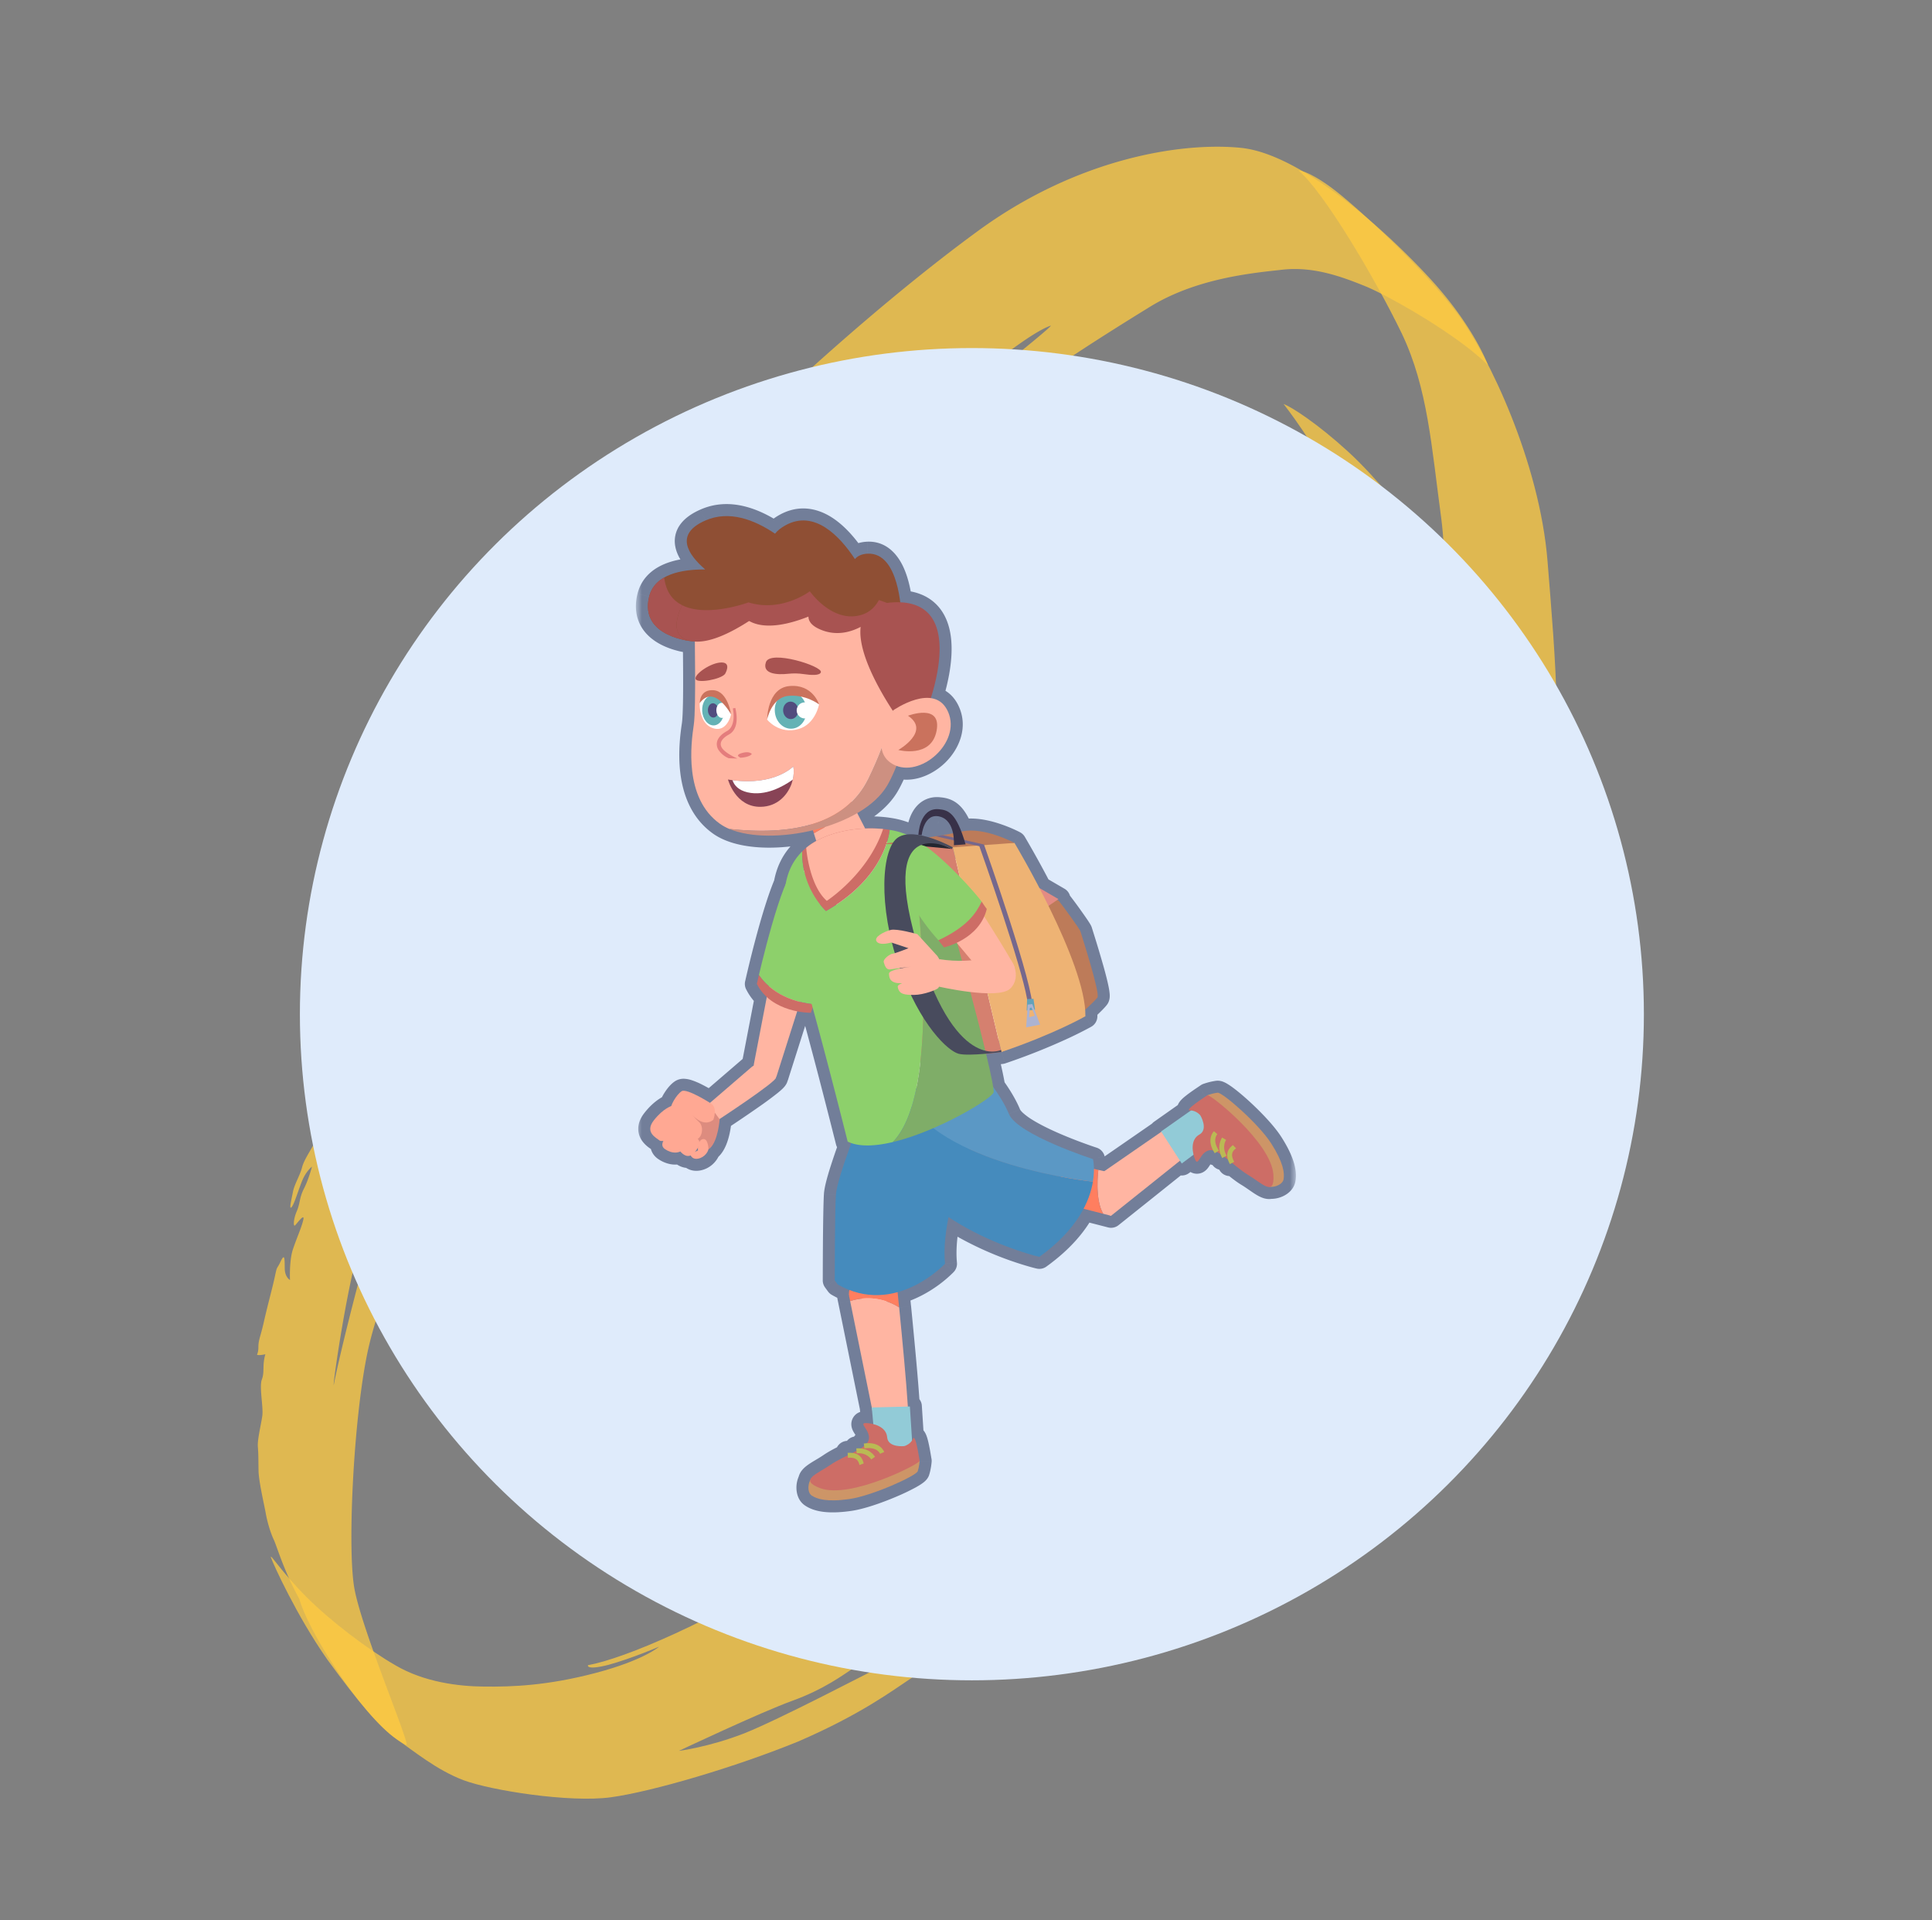 <svg width="161" height="160" fill="none" xmlns="http://www.w3.org/2000/svg"><rect width="100%" height="100%" fill="#808080" stroke="none"/><mask id="a" style="mask-type:alpha" maskUnits="userSpaceOnUse" x="0" y="0" width="161" height="160"><path fill="#D9D9D9" d="M0 0h161v160H0z"/></mask><g mask="url(#a)"><path opacity=".75" d="M97.44 127.341c-.908.392-2.13.58-1.923.245.142-.4-.645-.646-1.324-.999-.679-.354.186-.573-.266-1.025-.452-.452-.937-.612-.86-1.077.078-.464-.343-.56-.73-.947-.452-.452.477-.607.168-1.458-.096-.421-.517-.517-1.12-.687-.55-.225-.765-.656-.213-1.079.553-.423.89-1.278 1.704-2.091.813-.813 6.708-6.192 8.043-7.785 1.334-1.592 3.409-4.829 3.931-5.608.511-.899 5.729-9.99 8.367-16.241 2.637-6.252 5.757-17.117 6.371-22.248.614-5.132 1.277-17.153.522-23.11-.818-6.023-1.123-10.881-3.287-15.43-2.228-4.612-6.508-11.82-8.607-13.593 0 0 .702-.057 2.716 1.414 2.013 1.472 7.716 6.74 10.519 10.52 2.6 3.467 6.852 12.38 7.511 20.628.659 8.247 1.395 16.03-.031 24.685-1.427 8.655-2.17 13.658-5.69 21.954-3.456 8.36-4.194 9.357-4.37 10.048-.175.692-.328.974-.761 1.407-.434.434-.382 1.028-.632 1.536-.315.444-3.503 6.471-8.187 11.543-4.739 5.126-9.58 8.417-11.85 9.398Z" fill="#FFCA42"/><path opacity=".75" d="M33.035 144.892c1.378.945 3.348 2.589 5.601 3.433 2.254.845 8.826 1.888 12.262 1.421 3.435-.467 10.387-2.513 15.621-4.65 5.225-2.256 7.878-4.264 9.383-5.252 1.505-.989 3.345-2.184 4.298-2.749.888-.63 5.784-4.623 7.55-6.001 1.71-1.324 4.462-3.559 5.699-4.925 1.182-1.311 5.972-5.843 6.796-6.538.823-.694 2.958-2.57 3.977-3.719 1.02-1.149 2.703-3.477 3.658-4.69.955-1.213 6.119-7.539 7.11-9.692.937-2.099 1.577-2.868 2.38-3.8.749-.877.981-2.271 1.198-2.488.216-.217 3.066-5.39 3.871-6.97.805-1.579 2.676-7.839 3.512-11.772.901-3.87 1.35-8.19 1.329-11.139-.021-2.948.095-5-1.658-9.571-1.743-4.453-3.622-7.091-5.987-9.89-2.365-2.798-4.825-6.017-7.321-8.297-2.497-2.28-4.683-3.707-5.352-3.942 0 0 10.166 12.551 9.442 26.57-.67 13.965-9.125 30.552-23.891 48.416-14.766 17.864-37.368 28.978-43.516 30.092 0 0-.196.455 1.706-.028 1.957-.537 4.228-1.517 4.228-1.517s-1.257 1.127-5.289 2.191c-4.032 1.063-6.97 1.161-9.27 1.137-2.18-.013-5.04-.38-7.4-1.763-2.295-1.32-5.385-3.651-7.45-5.716-2.065-2.065-3.095-3.746-2.935-3.26.16.485 2.13 4.84 4.686 8.48 2.61 3.585 4.383 5.684 5.762 6.629Zm33.012-3.196c2.627-.949 4.23-2.165 4.956-2.632.725-.467 1.125-.609 1.786-1.141.66-.532.15.366.93-.155.779-.521 1.646-1.388 2.805-2.289 1.159-.901 2.478-1.317 3.725-2.563 1.192-1.193 3.876-2.845 5.404-4.243 1.528-1.399 3.11-2.853 4.368-3.98 1.257-1.128 2.436-1.792 3.575-2.93 1.084-1.084 2.676-2.418 1.786-1.141-.413.671-2.408 2.796-3.438 3.825-.976.976-3.392 3.005-4.27 3.753-.877.749-11.73 9.408-13.765 10.41-2.034 1.001-8.85 4.591-11.868 5.801-2.963 1.157-5.47 1.469-5.47 1.469s6.848-3.234 9.476-4.184Z" fill="#FFCA42"/><path opacity=".75" d="M33.843 145.375c.495.279-3.72-9.574-4.323-13.103-.601-3.529-.006-14.967 1.246-20.219 1.251-5.253 6.88-19.788 7.414-21.097.48-1.254 1.27-1.657 1.608-2.511.338-.855.333.441.834-.576.5-1.017 4.547-8.678 5.417-10.193.87-1.515 4.163-7.003 5.467-8.952C52.809 66.775 63.1 53 67.534 48.436 72.022 43.82 80.377 36.239 83.8 33.59c3.423-2.648 8.337-5.756 12.028-8.027 3.691-2.271 8.067-2.774 10.811-3.066 2.679-.356 5.051.499 7.251 1.398 2.08.888 7.597 4.02 10.114 6.536 0 0-1.165-3.224-4.81-7.194-3.645-3.97-10.747-10.422-15.798-10.92-5.052-.5-13.707.928-21.905 6.931-8.143 5.95-16.315 13.605-17.616 14.906-1.3 1.3-5.247 5.376-6.06 6.19-.813.812-1.291 1.419-1.877 2.134-.586.715-.144 1.048.18.723.326-.326.153-.282.576-.834.424-.552.511-.898.912-1.04.4-.142.562-.305.823-.695.26-.39.488-.487.921-.921.434-.434.326-.325.749-.878.423-.552.973-.327.973-.327s-.25.508-.684.942c-.434.433-2.602 2.602-2.97 3.1a6.213 6.213 0 0 1-1.302 1.3c-.444.315-.813.814-1.138 1.139-.325.325.18.723-.144 1.048-.326.325-.292.033-.726.467-.433.434-.782 1.17-1.161 1.549-.38.38-.276 1.566-.818 2.108-.542.543-.674 1.061-1.105.847-.431-.214-.53.013-.336.207.194.193.646.645.33 1.089-.314.444-.748.877-1.106 1.494-.36.617-1.24 2.014-1.619 2.393-.379.38-.898.511-.898.511s1.172-1.43 1.585-2.1c.413-.672.968-1.743.534-1.31l-1.3 1.301c-.326.326-.563.305-.868.868-.305.562-.274.918-.751 1.525-.477.607-.392.909-.934 1.45l-.976.976c-.217.217-.748.878-1.063 1.322-.315.444-.047.82-.362 1.265-.315.444-1.324 1.711-1.639 2.155-.315.444-.717 1.234-.968 1.742-.25.509-.707 1.353-1.076 1.851-.369.498-.4.142-.996.738s-1.017.5-1.487 1.874c-.47 1.373-.242 1.275-.472 2.021-.23.746-.947 1.98-1.468 2.76-.522.78-.6 1.244-.925 1.569-.325.325-.542.542-.23.746.313.204.246.787-.175.692-.42-.096-.735.348-.735.348-.338.855-.602 1.892-.927 2.217-.325.326-.413.672-.805 1.58-.392.909-.392.909-.707 1.353-.315.444.449 1.1.09 1.716-.358.617-1.086 1.732-1.37 2.532-.284.8-.728 1.115-1.012 1.916-.284.8-.552.423.405-1.438.958-1.861.754-2.174.33-1.621-.423.552-.622 1.654-1.187 2.607-.565.952-.653 1.298-.676 1.709-.023.41.452.451.158 1.133-.295.681-.71 2-1.004 2.682-.294.681-1.033 1.677-1.208 2.37-.176.691-.643 1.416-.764 2.054-.121.638-.34 1.502-.124 1.285.217-.216.534-1.308.872-2.163.339-.854.837-1.223.837-1.223s-.264 1.038-.666 1.827c-.403.79-.307 1.211-.601 1.892-.295.682-.297 1.33-.134 1.167.162-.162.846-1.105.67-.413-.175.692-.523 1.428-.851 2.401-.328.973-.248 2.571-.248 2.571s-.43-.214-.439-.981c-.007-.767.005-1.296-.343-.56-.348.735-.27.271-.48 1.254-.209.984-.614 2.421-.91 3.751-.298 1.329-.46 1.492-.463 2.14-.002.648-.24.627-.002.648.237.02.583-.068.583-.068-.273.919-.049 1.469-.289 2.096-.24.628.142 2.311.031 3.067-.11.756-.418 1.967-.366 2.561.052.593.039 1.123.057 2.008.018.885.486 2.87.602 3.529.116.658.372 1.564.66 2.178.29.615.811 2.546 2.141 4.959.852 3.02 5.886 10.765 8.894 12.146Zm-3.953-41.353c1.094-3.676 2.722-8.66 3.159-9.742.382-1.027 2.544-4.61 3.2-6.556.72-1.882 3.502-6.47 4.351-8.224.85-1.752 6.654-11.558 8.825-14.374 2.17-2.816 8.249-10.83 9.604-12.186 1.3-1.3 2.34-2.212 2.764-2.764.424-.553.989-1.505 1.693-2.21.705-.704.782-1.169 1.324-1.711l1.626-1.626c.597-.596 17.157-16.124 21.104-17.49.627-.24-10.508 8.572-11.386 9.32-.877.75-7.823 6.92-9.55 9.422-1.79 2.437-7.872 8.389-9.088 9.991-1.27 1.657-9.283 13.157-10.249 14.251-.965 1.094-4.003 7.488-5.123 9.512-1.066 1.97-5.706 9.579-7.087 11.992-1.381 2.413-2.468 6.856-3.482 9.419-.96 2.509-3.406 12.313-3.76 14.344-.108.108.991-7.573 2.075-11.368Z" fill="#FFCA42"/><ellipse cx="80.991" cy="84.5" rx="56" ry="55.5" fill="#DFEBFB"/><mask id="b" maskUnits="userSpaceOnUse" x="52.991" y="41" width="55" height="86" fill="#000"><path fill="#fff" d="M52.991 41h55v86h-55z"/><path fill-rule="evenodd" clip-rule="evenodd" d="M55.35 48.115c.94-.532 2.235-.678 3.417-.67-1.476-1.275-2.559-2.957.022-4.082 1.964-.856 4.046-.08 5.799 1.101.194-.248.478-.484.873-.7 2.413-1.325 4.518.9 5.784 2.816.224-.261.563-.429 1.063-.45 1.954-.077 2.526 2.57 2.715 4.052 4.234.177 3.49 4.992 2.549 7.983.585.08 1.114.404 1.44 1.156 1.07 2.463-2.087 5.33-4.304 4.49a12.43 12.43 0 0 1-.766 1.62c-.53.908-1.417 1.686-2.505 2.317l.66 1.28c.498-.02.998-.006 1.496.041.183.02.366.044.547.074.481.073.951.203 1.4.388.309-.041.648-.024.992.03.006-.114.127-2.286 1.7-2.14.654.061 1.243.198 1.882 1.864l.028-.006c1.831-.423 4.398.95 4.398.95s.946 1.58 2.082 3.762l1.584.921-.11.075c.06.012.112.04.152.088.317.384 1.743 2.349 1.789 2.524.006.025.046.152.108.352.368 1.176 1.522 4.864 1.307 5.158-.138.189-.617.65-1.02 1.025.014.187.02.367.016.538 0 0-2.532 1.46-6.99 2.978h-.001c-.011.001-.283.039-.677.082l-.605.073c.295 1.236.507 2.213.59 2.76.46.636.98 1.446 1.313 2.25.713 1.724 7.002 3.758 7.002 3.758s.077.3.082.816l.366.084v.002c-.015.11-.308 2.445.407 3.654l-1.635-.419c-.652 1.238-1.776 2.634-3.688 4.01 0 0-2.892-.663-6.054-2.4a24.334 24.334 0 0 1-1.516-.911c-.275 1.39-.406 2.729-.292 3.882 0 0-1.597 1.718-3.951 2.369l.126 1.27.003.002h.001c.254 2.592.604 6.227.724 8.252v.005l.17-.004.183 2.832a.92.92 0 0 0 .077-.145c.178-.415.424 1.057.52 1.637.017.099.029.171.036.205v.001s-.034.465-.158.857c-.124.393-3.792 2.052-5.691 2.324-1.9.273-2.726-.006-3.15-.292-.34-.229-.335-.883-.124-1.264.019-.276.471-.546 1.003-.864.223-.133.46-.275.685-.429.42-.287.932-.54 1.423-.783l.023-.011-.013-.204c.153-.012.289-.009.408.007.114-.058.224-.115.33-.173l-.016-.205c.132-.012.255-.012.368-.001.104-.066.2-.133.284-.2l-.025-.204c.093-.015.18-.024.264-.029a.708.708 0 0 0 .15-.295c.083-.392-.146-.744-.308-.994-.156-.24-.252-.387.046-.387.182 0 .409.025.639.084l-.13-1.386h.001v-.001l-1.803-8.864-.08-.389-.002-.017-.018-.15v-.025l.006-.16.001-.019.034-.158a7.223 7.223 0 0 1-.975-.465l-.248-.339v-.001c0-.055.006-5.68.095-7.127.048-.78.695-2.7 1.284-4.312a2.672 2.672 0 0 1-.303-.125s-1.557-6.22-2.918-11.158c-.047.143-.096.286-.146.429 0 0-.48.007-1.143-.123l-1.714 5.389a.456.456 0 0 1-.054.114c.151.244-3.522 2.694-4.707 3.475l.013.018s-.121 1.766-.79 2.395a.551.551 0 0 1-.144.097c-.035.231-.336.683-.85.784-.388.076-.561-.13-.632-.267-.393.165-.714-.172-.832-.296l-.005-.006a.109.109 0 0 1-.02-.028c-.454.207-.946.036-1.286-.199-.296-.204-.236-.481-.134-.677-.159.013-.278-.001-.323-.043a1.577 1.577 0 0 0-.15-.111c-.35-.243-1-.694-.317-1.565.674-.859 1.272-1.122 1.448-1.185.154-.462.56-1.04.87-1.24.39-.25 2.097.805 2.361.971l3.498-3.01a.858.858 0 0 1 .151-.097c0-.05.004-.1.014-.15l1.07-5.56a3.747 3.747 0 0 1-.828-1.096l.17-.736c.382-1.615 1.342-5.493 2.237-7.601.174-.995.593-1.928 1.369-2.694a3.94 3.94 0 0 1 .35-.322h.001a5.793 5.793 0 0 1 .826-.557l-.203-.634.002-.001-.08-.253c-2.54.61-5.232.616-6.96-.111h-.003a4.02 4.02 0 0 1-.77-.42c-3.048-2.148-2.417-6.751-2.196-8.244.147-.992.117-4.22.097-6.306l-.006-.644a2.683 2.683 0 0 1-.135-.012s-1.502-.105-2.611-.849c-.816-.546-1.42-1.438-1.063-2.886.183-.736.642-1.246 1.254-1.591Zm24.048 22.483v-.001h.004-.003Zm-1.99-.83c-.27-.082-.549-.152-.825-.198l.225.016s.173-1.895 1.512-1.548c.697.18.986.819 1.102 1.39-.272.052-.57.105-.883.158l-.556.09h.001l-.575.091ZM68.33 75.34v.002c.289.368.504.56.504.56l-.504-.562ZM57.928 95.961l.233-.109s-.003-.068.003-.169l-.032-.012c-.05.088-.117.185-.204.29Zm22.805-.237c2.635 1.213 5.59 1.926 7.666 2.317-2.075-.39-5.032-1.103-7.666-2.317Zm11.844 5.57-.64-.165c-.715-1.21-.422-3.544-.408-3.654v-.002l.49.112 1.53-1.056 3.227-2.23-.018-.027 2.487-1.752a.997.997 0 0 0-.078-.001c-.452.01.791-.826 1.278-1.153a10.53 10.53 0 0 0 .175-.118h.003l.004-.001c.075-.027.466-.162.833-.207.409-.05 3.437 2.605 4.469 4.22 1.034 1.617 1.123 2.484 1.037 2.989-.068.403-.665.669-1.1.635-.26.094-.692-.206-1.2-.558a13.27 13.27 0 0 0-.672-.445c-.436-.263-.881-.627-1.306-.975l-.017-.014-.181.097a1.946 1.946 0 0 1-.163-.375 14.381 14.381 0 0 0-.291-.227l-.18.099a2.102 2.102 0 0 1-.153-.335 3.076 3.076 0 0 0-.301-.176l-.175.107a2.68 2.68 0 0 1-.136-.229.705.705 0 0 0-.329-.014c-.391.087-.617.44-.778.691-.154.242-.249.39-.372.118a2.578 2.578 0 0 1-.15-.441l-.98.732-.15-.233-.002.002-3.753 3-1.991 1.59-.01-.004Z"/></mask><path fill-rule="evenodd" clip-rule="evenodd" d="M55.35 48.115c.94-.532 2.235-.678 3.417-.67-1.476-1.275-2.559-2.957.022-4.082 1.964-.856 4.046-.08 5.799 1.101.194-.248.478-.484.873-.7 2.413-1.325 4.518.9 5.784 2.816.224-.261.563-.429 1.063-.45 1.954-.077 2.526 2.57 2.715 4.052 4.234.177 3.49 4.992 2.549 7.983.585.08 1.114.404 1.44 1.156 1.07 2.463-2.087 5.33-4.304 4.49a12.43 12.43 0 0 1-.766 1.62c-.53.908-1.417 1.686-2.505 2.317l.66 1.28c.498-.02.998-.006 1.496.041.183.02.366.044.547.074.481.073.951.203 1.4.388.309-.041.648-.024.992.03.006-.114.127-2.286 1.7-2.14.654.061 1.243.198 1.882 1.864l.028-.006c1.831-.423 4.398.95 4.398.95s.946 1.58 2.082 3.762l1.584.921-.11.075c.06.012.112.04.152.088.317.384 1.743 2.349 1.789 2.524.006.025.046.152.108.352.368 1.176 1.522 4.864 1.307 5.158-.138.189-.617.65-1.02 1.025.014.187.02.367.016.538 0 0-2.532 1.46-6.99 2.978h-.001c-.011.001-.283.039-.677.082l-.605.073c.295 1.236.507 2.213.59 2.76.46.636.98 1.446 1.313 2.25.713 1.724 7.002 3.758 7.002 3.758s.077.3.082.816l.366.084v.002c-.015.11-.308 2.445.407 3.654l-1.635-.419c-.652 1.238-1.776 2.634-3.688 4.01 0 0-2.892-.663-6.054-2.4a24.334 24.334 0 0 1-1.516-.911c-.275 1.39-.406 2.729-.292 3.882 0 0-1.597 1.718-3.951 2.369l.126 1.27.003.002h.001c.254 2.592.604 6.227.724 8.252v.005l.17-.004.183 2.832a.92.92 0 0 0 .077-.145c.178-.415.424 1.057.52 1.637.017.099.029.171.036.205v.001s-.034.465-.158.857c-.124.393-3.792 2.052-5.691 2.324-1.9.273-2.726-.006-3.15-.292-.34-.229-.335-.883-.124-1.264.019-.276.471-.546 1.003-.864.223-.133.46-.275.685-.429.42-.287.932-.54 1.423-.783l.023-.011-.013-.204c.153-.012.289-.009.408.007.114-.058.224-.115.33-.173l-.016-.205c.132-.012.255-.012.368-.001.104-.066.2-.133.284-.2l-.025-.204c.093-.015.18-.024.264-.029a.708.708 0 0 0 .15-.295c.083-.392-.146-.744-.308-.994-.156-.24-.252-.387.046-.387.182 0 .409.025.639.084l-.13-1.386h.001v-.001l-1.803-8.864-.08-.389-.002-.017-.018-.15v-.025l.006-.16.001-.019.034-.158a7.223 7.223 0 0 1-.975-.465l-.248-.339v-.001c0-.055.006-5.68.095-7.127.048-.78.695-2.7 1.284-4.312a2.672 2.672 0 0 1-.303-.125s-1.557-6.22-2.918-11.158c-.047.143-.096.286-.146.429 0 0-.48.007-1.143-.123l-1.714 5.389a.456.456 0 0 1-.054.114c.151.244-3.522 2.694-4.707 3.475l.013.018s-.121 1.766-.79 2.395a.551.551 0 0 1-.144.097c-.035.231-.336.683-.85.784-.388.076-.561-.13-.632-.267-.393.165-.714-.172-.832-.296l-.005-.006a.109.109 0 0 1-.02-.028c-.454.207-.946.036-1.286-.199-.296-.204-.236-.481-.134-.677-.159.013-.278-.001-.323-.043a1.577 1.577 0 0 0-.15-.111c-.35-.243-1-.694-.317-1.565.674-.859 1.272-1.122 1.448-1.185.154-.462.56-1.04.87-1.24.39-.25 2.097.805 2.361.971l3.498-3.01a.858.858 0 0 1 .151-.097c0-.05.004-.1.014-.15l1.07-5.56a3.747 3.747 0 0 1-.828-1.096l.17-.736c.382-1.615 1.342-5.493 2.237-7.601.174-.995.593-1.928 1.369-2.694a3.94 3.94 0 0 1 .35-.322h.001a5.793 5.793 0 0 1 .826-.557l-.203-.634.002-.001-.08-.253c-2.54.61-5.232.616-6.96-.111h-.003a4.02 4.02 0 0 1-.77-.42c-3.048-2.148-2.417-6.751-2.196-8.244.147-.992.117-4.22.097-6.306l-.006-.644a2.683 2.683 0 0 1-.135-.012s-1.502-.105-2.611-.849c-.816-.546-1.42-1.438-1.063-2.886.183-.736.642-1.246 1.254-1.591Zm24.048 22.483v-.001h.004-.003Zm-1.99-.83c-.27-.082-.549-.152-.825-.198l.225.016s.173-1.895 1.512-1.548c.697.18.986.819 1.102 1.39-.272.052-.57.105-.883.158l-.556.09h.001l-.575.091ZM68.33 75.34v.002c.289.368.504.56.504.56l-.504-.562ZM57.928 95.961l.233-.109s-.003-.068.003-.169l-.032-.012c-.05.088-.117.185-.204.29Zm22.805-.237c2.635 1.213 5.59 1.926 7.666 2.317-2.075-.39-5.032-1.103-7.666-2.317Zm11.844 5.57-.64-.165c-.715-1.21-.422-3.544-.408-3.654v-.002l.49.112 1.53-1.056 3.227-2.23-.018-.027 2.487-1.752a.997.997 0 0 0-.078-.001c-.452.01.791-.826 1.278-1.153a10.53 10.53 0 0 0 .175-.118h.003l.004-.001c.075-.027.466-.162.833-.207.409-.05 3.437 2.605 4.469 4.22 1.034 1.617 1.123 2.484 1.037 2.989-.068.403-.665.669-1.1.635-.26.094-.692-.206-1.2-.558a13.27 13.27 0 0 0-.672-.445c-.436-.263-.881-.627-1.306-.975l-.017-.014-.181.097a1.946 1.946 0 0 1-.163-.375 14.381 14.381 0 0 0-.291-.227l-.18.099a2.102 2.102 0 0 1-.153-.335 3.076 3.076 0 0 0-.301-.176l-.175.107a2.68 2.68 0 0 1-.136-.229.705.705 0 0 0-.329-.014c-.391.087-.617.44-.778.691-.154.242-.249.39-.372.118a2.578 2.578 0 0 1-.15-.441l-.98.732-.15-.233-.002.002-3.753 3-1.991 1.59-.01-.004Z" fill="#fff"/><path d="m69.206 75.567-.504-.56-.744.668.505.56.743-.668ZM58.767 47.445l-.007 1a1 1 0 0 0 .66-1.757l-.653.757Zm-3.417.67-.992.117a1 1 0 0 0 1.485.753l-.493-.87Zm3.439-4.752.4.917-.4-.917Zm5.799 1.101-.56.83a1 1 0 0 0 1.347-.213l-.787-.617Zm.873-.7.481.876-.48-.877Zm5.784 2.816-.835.551a1 1 0 0 0 1.594.1l-.76-.65Zm1.063-.45-.04-.998.04.999Zm2.715 4.052-.992.127a1 1 0 0 0 .95.872l.042-.999Zm2.549 7.983-.954-.3a1 1 0 0 0 .817 1.29l.137-.99Zm1.44 1.156-.917.398.917-.398Zm-4.304 4.49.354-.934a1 1 0 0 0-1.283.565l.929.37Zm-.766 1.62-.863-.504.863.505Zm-2.505 2.317-.502-.865a1 1 0 0 0-.387 1.323l.888-.458Zm.66 1.28-.89.458a1 1 0 0 0 .928.54l-.039-.998Zm1.496.041.105-.994-.011-.001-.094.995Zm.547.074.993.12a1 1 0 0 0-.828-1.106l-.165.986Zm0 0-.992-.12a1 1 0 0 0 .844 1.11l.148-.99Zm1.4.388-.38.924a1 1 0 0 0 .512.067l-.132-.991Zm.992.03-.156.988a1 1 0 0 0 1.155-.941l-.999-.046Zm1.7-2.14.095-.996h-.002l-.093.996Zm1.882 1.864-.934.359a1 1 0 0 0 1.158.616l-.224-.975Zm.028-.006.225.974-.225-.974Zm4.398.95.165.986a1 1 0 0 0 .306-1.868l-.471.882Zm0 0-.166-.986a1 1 0 0 0-.693 1.5l.858-.514Zm2.082 3.762-.887.462a1 1 0 0 0 1.248.47l-.361-.932Zm0 0 .503-.864a1 1 0 0 0-.865-.068l.362.932Zm1.584.921.562.828a1 1 0 0 0-.06-1.692l-.502.864Zm-.11.075-.562-.827a1 1 0 0 0 .364 1.807l.198-.98Zm.152.088-.772.636.002.002.77-.638Zm1.789 2.524.969-.246-.002-.006-.967.252Zm.108.352-.954.299.001.004.953-.303Zm0 0 .955-.298-.002-.005-.953.303Zm1.307 5.158-.807-.59-.002.001.809.589Zm-1.02 1.025-.682-.731a1 1 0 0 0-.315.806l.997-.075Zm.016.538.5.867a1 1 0 0 0 .5-.847l-1-.02Zm-6.99 2.978.285.958a.931.931 0 0 0 .037-.012l-.323-.946Zm0 0 .11.994c.06-.007.118-.019.175-.036l-.286-.958Zm-.001 0-.111-.994-.02.002.13.992Zm0 0-.131-.992-.006.001.136.99Zm-.677.082-.11-.994-.01.001.12.993Zm-.605.073-.12-.992a1 1 0 0 0-.853 1.224l.973-.232Zm.59 2.76-.988.152a.999.999 0 0 0 .178.435l.81-.586Zm1.313 2.25.924-.382-.924.382Zm7.002 3.758.968-.248a1 1 0 0 0-.66-.703l-.308.951Zm.082.816-1 .01a1 1 0 0 0 .775.964l.225-.974Zm.366.084.992.125a1 1 0 0 0-.767-1.099l-.225.974Zm0 .002-.993-.125.992.125Zm.407 3.654-.248.968a.998.998 0 0 0 1.109-1.477l-.861.509Zm-1.635-.419.249-.969a1 1 0 0 0-1.133.503l.884.466Zm-3.688 4.01-.223.974c.28.065.574.005.807-.163l-.584-.811Zm-6.054-2.4-.482.876.482-.876Zm-1.516-.911.543-.839a1 1 0 0 0-1.524.645l.98.194Zm-.292 3.882.732.681a1 1 0 0 0 .263-.779l-.995.098Zm-3.951 2.369-.267-.963a1 1 0 0 0-.728 1.064l.995-.101Zm.126 1.27-.995.096a1 1 0 0 0 .49.767l.505-.863Zm.003.002-.505.863c.08.046.165.082.254.105l.251-.968Zm.001 0 .995-.097a1 1 0 0 0-.744-.871l-.251.968Zm.724 8.252.998-.059-.998.059Zm0 .005-.998.059a1 1 0 0 0 1.024.941l-.026-1Zm.17-.004.998-.065a1 1 0 0 0-1.024-.935l.026 1Zm.183 2.832-.998.064a1 1 0 0 0 1.837.479l-.84-.543Zm.077-.145-.92-.394.92.394Zm.52 1.637.987-.164-.987.164Zm.036.205.986-.165-.006-.034-.98.199Zm0 .001-.987.164c.046.273.202.514.432.668l.555-.832Zm0 0 .998.075a1 1 0 0 0-.443-.907l-.555.832Zm-.158.857.953.302v-.002l-.953-.3Zm-5.691 2.324-.142-.99.142.99Zm-3.15-.292.56-.829-.002-.001-.558.83Zm-.124-1.264.875.482a1 1 0 0 0 .122-.412l-.998-.07Zm1.003-.864.513.859-.513-.859Zm.685-.429.565.825-.565-.825Zm1.423-.783-.371-.928a.668.668 0 0 0-.072.032l.443.896Zm0 0 .372.929a1.65 1.65 0 0 0 .071-.032l-.443-.897Zm.023-.011.443.896a1 1 0 0 0 .555-.964l-.998.068Zm-.013-.204-.078-.997a1 1 0 0 0-.92 1.064l.998-.067Zm.408.007-.127.992c.2.025.401-.01.58-.101l-.453-.891Zm.33-.173.478.878a1 1 0 0 0 .519-.951l-.998.073Zm-.016-.205-.09-.996a1 1 0 0 0-.907 1.069l.997-.073Zm.368-.001-.093.996c.22.02.442-.033.629-.152l-.536-.844Zm.284-.2.626.779a.999.999 0 0 0 .367-.902l-.993.123Zm-.025-.204-.152-.989a1.001 1.001 0 0 0-.84 1.112l.992-.123Zm.264-.029.058.999c.282-.017.544-.152.722-.373l-.78-.626Zm.15-.295-.979-.208v.002l.979.206Zm-.308-.994-.839.544.839-.544Zm.685-.303-.248.968a.997.997 0 0 0 1.244-1.061l-.996.093Zm-.13-1.386-.03-.999a1.001 1.001 0 0 0-.965 1.092l.996-.093Zm.001 0 .031 1a.998.998 0 0 0 .949-1.2l-.98.2Zm0-.001-.98.2v.001l.98-.201Zm-1.803-8.864-.31-.95a1 1 0 0 0-.67 1.15l.98-.2Zm0 0 .31.951a1 1 0 0 0 .67-1.15l-.98.199Zm-.08-.389-.99.141.01.058.98-.199Zm-.002-.017-.993.119.003.023.99-.142Zm-.018-.15-.999.048a.97.97 0 0 0 .007.072l.992-.12Zm0-.025-1-.044v.092l1-.048Zm.006-.16-.998-.063v.018l.998.045Zm.001-.019-.978-.208a.983.983 0 0 0-.02.145l.998.063Zm.034-.158.978.208a1 1 0 0 0-.618-1.141l-.36.933Zm-.975-.465-.807.59a.992.992 0 0 0 .31.277l.498-.867Zm-.248-.339h-1c0 .212.068.419.193.59l.808-.59Zm0-.001-1-.001v.001h1Zm.095-7.127-.998-.062.998.062Zm1.284-4.312.939.343a1 1 0 0 0-.613-1.288l-.326.945Zm-.303-.125-.97.243a1 1 0 0 0 .53.655l.44-.898Zm-2.918-11.158.965-.266a1 1 0 0 0-1.914-.048l.95.314Zm-.146.429.014 1a1 1 0 0 0 .93-.668l-.944-.332Zm-1.143-.123.192-.981a1 1 0 0 0-1.145.678l.953.303Zm-1.714 5.389-.953-.303v.002l.953.3Zm-.054.114-.834-.553a1 1 0 0 0-.015 1.081l.849-.528Zm-4.707 3.475-.55-.834a1 1 0 0 0-.26 1.422l.81-.588Zm.013.018.998.069a1 1 0 0 0-.189-.656l-.809.587Zm-.79 2.395.682.73h.002l-.685-.73Zm-.144.097-.425-.905a1 1 0 0 0-.564.754l.989.151Zm-.85.784-.194-.981.193.98Zm-.632-.267.89-.457a1 1 0 0 0-1.277-.465l.387.922Zm-.832-.296.725-.69-.725.69Zm-.005-.006.724-.69-.724.69Zm-.02-.028.9-.438a1 1 0 0 0-1.313-.472l.413.91Zm-1.286-.199.568-.822-.568.822Zm-.134-.677.887.462a1 1 0 0 0-.968-1.459l.081.997Zm-.323-.043.677-.736-.002-.001-.675.737Zm-.15-.111-.57.822.57-.822Zm-.317-1.565-.787-.617.787.617Zm1.448-1.185.336.942a1 1 0 0 0 .612-.625l-.948-.317Zm.87-1.24-.54-.841.54.841Zm2.361.971-.532.847a1 1 0 0 0 1.184-.089l-.652-.758Zm3.498-3.01-.63-.776a.964.964 0 0 0-.023.018l.653.758Zm.151-.097.454.891a1 1 0 0 0 .546-.901l-1 .01Zm.014-.15.981.192v-.003l-.981-.189Zm1.07-5.56.983.19a1 1 0 0 0-.307-.928l-.675.738Zm-.828-1.096-.975-.22a1 1 0 0 0 .08.668l.895-.448Zm.17-.736.974.228a1 1 0 0 0-.155-.802l-.819.574Zm0 0-.973-.23a1 1 0 0 0 .154.803l.82-.573Zm2.237-7.601.92.391c.03-.07.052-.143.065-.218l-.985-.173Zm1.369-2.694 1 .013a1 1 0 0 0-1.703-.724l.703.711Zm.018.604-.998.072a1 1 0 0 0 1.995-.144l-.997.072Zm-.018-.604-.72-.694a1 1 0 0 0-.28.68l1 .014Zm.35-.322.632.776c.063-.052.12-.111.17-.177l-.801-.599Zm.001 0-.632-.775a1 1 0 0 0-.169.176l.801.599Zm.185-.144.597.802-.597-.802Zm.64-.413.487.874a1 1 0 0 0 .466-1.178l-.952.304Zm-.202-.634-.514-.858a1 1 0 0 0-.438 1.162l.952-.304Zm.002-.001.515.857a1 1 0 0 0 .438-1.16l-.953.303Zm-.08-.253.953-.303a1 1 0 0 0-1.186-.669l.233.972Zm-6.96-.111.388-.922a1.004 1.004 0 0 0-.28-.072l-.108.994Zm-.003 0-.388.921a1 1 0 0 0 .28.073l.108-.994Zm-.77-.42.578-.816-.003-.001-.576.817Zm-2.196-8.244.99.147v-.001l-.99-.146Zm.097-6.306 1-.01-1 .01Zm0 0 1-.01v-.006l-1 .016Zm0 0-1 .009v.006l1-.015Zm-.006-.644 1-.008a1 1 0 0 0-.93-.99l-.07.998Zm-.135-.012.12-.993a1.012 1.012 0 0 0-.098-.007l-.022 1Zm0 0-.07.997.047.002.022-1Zm-2.611-.849.557-.83-.557.83Zm-1.063-2.886-.97-.242-.001.003.971.239Zm1.254-1.591.993-.118a1 1 0 0 0-1.484-.753l.491.87ZM79.4 70.597l.886.463a1 1 0 0 0-.403-1.338l-.483.875Zm0 0-.887-.462a1 1 0 0 0 .823 1.46l.063-.997Zm0 0 .05-.999a1 1 0 0 0-.534 1.874l.483-.875Zm0 0-.05.998a1 1 0 0 0 .122 0l-.072-.998Zm.003 0 .449.893a1 1 0 0 0-.52-1.89l.071.997Zm-.003 0-.063.999a1 1 0 0 0 .512-.105l-.449-.893Zm-2.816-1.027.07-.998a1 1 0 0 0-.236 1.984l.166-.986Zm.826.197-.289.958a1 1 0 0 0 .44.03l-.151-.988Zm-.601-.181-.07.997a1 1 0 0 0 1.066-.906l-.996-.091Zm1.512-1.548-.25.968.25-.968Zm1.102 1.39.187.983a1 1 0 0 0 .793-1.182l-.98.2Zm-.883.158.161.987.005-.001-.166-.986Zm-.556.09-.161-.986a1 1 0 0 0-.061 1.962l.222-.975Zm.001 0 .158.988a1 1 0 0 0 .064-1.962l-.222.975Zm-9.654 5.666-.963.267a1 1 0 0 0 .176.35l.787-.617Zm0-.002.743-.668a1 1 0 0 0-1.707.936l.964-.268Zm.504.562-.668.745a1 1 0 0 0 1.164.123l-.496-.868Zm0 0 .497.868a1 1 0 0 0 .247-1.537l-.744.668Zm-10.673 19.95.423.907a1 1 0 0 0 .576-.952l-.999.045Zm-.233.11-.769-.64a1 1 0 0 0 1.19 1.546l-.421-.907Zm.236-.279.998.057a1 1 0 0 0-.628-.985l-.37.928Zm-.032-.012.37-.93a1 1 0 0 0-1.24.436l.87.494Zm30.267 2.37.994.115a1 1 0 0 0-.809-1.098l-.185.983Zm-7.666-2.317.418-.909a1 1 0 0 0-1.354.556l.936.353Zm7.666 2.317-.185.983a1 1 0 0 0 1.179-.868l-.994-.115Zm-7.666-2.317-.936-.352a1 1 0 0 0 .517 1.26l.419-.908Zm11.204 5.405-.861.508a.997.997 0 0 0 .61.46l.25-.968Zm.64.165.39-.921a1.162 1.162 0 0 0-.14-.048l-.25.969Zm-1.048-3.819-.992-.125.992.125Zm0-.002.222-.975a1 1 0 0 0-1.214.85l.992.125Zm.49.112-.222.975a1 1 0 0 0 .79-.152l-.568-.823Zm1.53-1.056.568.823-.568-.823Zm3.227-2.23.568.823a1 1 0 0 0 .272-1.365l-.84.542Zm-.018-.027-.576-.818a1 1 0 0 0-.264 1.36l.84-.542Zm2.487-1.752.576.818a1.001 1.001 0 0 0-.516-1.816l-.06.998Zm-.078-.001-.02-1 .02 1Zm1.278-1.153.558.83.007-.005-.565-.825Zm0 0-.557-.83-.008.005.565.825Zm.17-.116-.586-.81.586.81Zm.005-.002-.213-.977c-.022.004-.044.01-.066.016l.279.96Zm.003 0-.087-.997c-.042.004-.084.01-.126.019l.213.977Zm.004-.001.087.996c.085-.007.169-.026.25-.055l-.337-.941Zm.833-.207.12.993h.003l-.123-.993Zm4.469 4.22-.842.54.842-.54Zm1.037 2.989-.986-.17v.004l.986.166Zm-1.1.635.076-.997a.998.998 0 0 0-.415.056l.339.941Zm-1.2-.558.57-.822-.015-.01-.555.832Zm0 0-.581.814.027.019.554-.833Zm0 0 .582-.813-.012-.009-.57.822Zm-.672-.445.517-.856h-.001l-.516.856Zm-1.306-.975-.707.708a.895.895 0 0 0 .074.067l.633-.775Zm0 0 .707-.707a1.041 1.041 0 0 0-.074-.067l-.633.774Zm-.017-.014.633-.774a1 1 0 0 0-1.105-.107l.472.882Zm-.181.097-.876.483a1 1 0 0 0 1.347.399l-.471-.882Zm-.163-.375.956-.294a1.001 1.001 0 0 0-.332-.488l-.624.782Zm-.291-.227.601-.799a1 1 0 0 0-1.082-.078l.481.877Zm-.18.099-.87.494a1 1 0 0 0 1.351.383l-.481-.877Zm-.153-.335.945-.328a1.002 1.002 0 0 0-.397-.508l-.548.836Zm-.301-.176.452-.892a.999.999 0 0 0-.973.039l.521.853Zm-.175.107-.837.548a1 1 0 0 0 1.359.305l-.522-.853Zm-.136-.229.885-.466a.998.998 0 0 0-.637-.503l-.248.97Zm-.329-.014.217.976h.001l-.218-.976Zm-.778.691.843.54-.843-.54Zm-.372.118.911-.413-.001-.001-.91.414Zm-.15-.441.971-.239a1 1 0 0 0-1.57-.562l.599.801Zm-.98.732-.84.543a1 1 0 0 0 1.438.258l-.598-.801Zm-.15-.233.84-.543a1 1 0 0 0-1.465-.237l.625.78Zm-.002.002.624.78-.624-.78Zm-3.753 3 .624.781-.624-.781Zm-1.991 1.59-.39.92a1 1 0 0 0 1.014-.139l-.624-.781ZM58.775 46.445c-1.227-.009-2.742.134-3.917.8l.985 1.74c.703-.398 1.778-.548 2.917-.54l.015-2Zm-.386-3.998c-.738.321-1.333.732-1.715 1.27a2.332 2.332 0 0 0-.4 1.812c.105.572.394 1.081.714 1.503.325.429.724.824 1.126 1.17l1.307-1.514a5.904 5.904 0 0 1-.84-.864c-.217-.288-.313-.508-.34-.657a.338.338 0 0 1 .064-.292c.094-.133.331-.354.883-.595l-.799-1.834Zm6.758 1.188c-1.834-1.235-4.308-2.257-6.758-1.188l.8 1.833c1.477-.645 3.167-.114 4.84 1.014l1.118-1.659Zm-.167-.748c-.484.265-.883.582-1.18.961l1.575 1.233c.092-.118.26-.273.567-.44l-.962-1.754Zm7.1 3.142c-.66-1-1.596-2.172-2.758-2.915-1.212-.774-2.737-1.108-4.342-.227l.962 1.753c.808-.443 1.542-.327 2.303.16.81.517 1.56 1.415 2.165 2.331l1.67-1.102Zm.188-.897c-.722.03-1.344.286-1.782.797l1.518 1.302a.184.184 0 0 1 .071-.05.764.764 0 0 1 .274-.05l-.081-2Zm3.747 4.924c-.098-.768-.304-1.935-.79-2.925-.486-.991-1.4-2.061-2.956-2l.08 2c.397-.017.746.198 1.08.881.337.685.51 1.582.602 2.297l1.984-.253Zm2.51 8.409c.482-1.53.961-3.658.703-5.486-.131-.93-.465-1.87-1.173-2.594-.724-.74-1.732-1.15-2.99-1.202l-.084 1.998c.858.036 1.345.296 1.643.601.314.322.53.807.624 1.476.193 1.37-.17 3.145-.63 4.607l1.908.6Zm1.405.458c-.469-1.08-1.299-1.621-2.222-1.749l-.273 1.982c.151.02.263.067.353.135.09.067.203.189.307.428l1.835-.796Zm-5.576 5.824c1.612.61 3.353-.158 4.44-1.23 1.105-1.09 1.894-2.847 1.136-4.594l-1.835.796c.31.716.056 1.623-.705 2.373-.778.768-1.724 1.013-2.328.785l-.708 1.87Zm.451 1.19c.276-.472.561-1.076.832-1.755l-1.858-.74a11.45 11.45 0 0 1-.7 1.485l1.726 1.01Zm-2.867 2.676c1.18-.684 2.223-1.572 2.868-2.678l-1.728-1.007c-.413.708-1.147 1.377-2.143 1.955l1.003 1.73Zm1.047-.043-.66-1.28-1.777.916.66 1.28 1.777-.916Zm.702-.496a12.296 12.296 0 0 0-1.63-.046l.078 1.999c.454-.018.91-.005 1.364.038l.188-1.991Zm.618.083a10.239 10.239 0 0 0-.608-.082l-.209 1.989c.163.017.326.039.488.066l.329-1.973Zm.828 1.107-1.985-.24 1.985.24Zm.787-.658a7.04 7.04 0 0 0-1.63-.451l-.299 1.977c.402.06.794.17 1.168.323l.761-1.849Zm.769-.032a4.481 4.481 0 0 0-1.281-.034l.264 1.982a2.51 2.51 0 0 1 .704.027l.313-1.975Zm1.636-2.15c-.649-.06-1.208.124-1.644.47-.41.326-.656.752-.808 1.11a4.761 4.761 0 0 0-.34 1.512l1.998.092.007-.08a2.92 2.92 0 0 1 .027-.204c.029-.17.077-.367.15-.542.077-.18.155-.277.21-.322.03-.023.077-.057.215-.044l.185-1.991Zm2.722 2.503c-.344-.897-.73-1.54-1.24-1.953-.547-.443-1.108-.514-1.48-.549l-.189 1.991c.28.027.34.055.41.112.109.088.337.346.632 1.116l1.867-.717Zm-1.13-.623-.028.007.45 1.949.028-.007-.45-1.949Zm4.623 1.925.47-.882-.004-.002-.008-.005-.028-.015a10.837 10.837 0 0 0-.447-.215 12.364 12.364 0 0 0-1.18-.463c-.906-.303-2.228-.62-3.426-.343l.45 1.95c.634-.147 1.51.012 2.344.29a10.397 10.397 0 0 1 1.34.558l.015.008.003.001.47-.882Zm.165.986-.33-1.972h-.001l.33 1.972Zm2.804 2.315a87.175 87.175 0 0 0-2.067-3.739l-.033-.056-.009-.014a.2.2 0 0 1-.002-.004v-.002h-.001l-.858.514-.858.514.002.004a5.651 5.651 0 0 0 .039.064l.12.203c.104.18.256.441.443.77.374.66.888 1.59 1.45 2.669l1.774-.923Zm-1.249-.471.723 1.865-.723-1.865Zm2.449.99-1.584-.922-1.006 1.729 1.584.92 1.006-1.728Zm-.051 1.765.11-.074-1.124-1.655-.11.075 1.124 1.654Zm.362-1.374a1.256 1.256 0 0 0-.726-.433l-.396 1.96a.745.745 0 0 1-.422-.256l1.544-1.271Zm1.984 2.907c-.037-.143-.102-.258-.112-.277a2.854 2.854 0 0 0-.081-.14 9.406 9.406 0 0 0-.2-.305c-.152-.226-.35-.508-.554-.792a35.375 35.375 0 0 0-1.039-1.395l-1.54 1.275c.132.16.548.719.953 1.285.199.276.385.542.523.746a7.458 7.458 0 0 1 .173.267l.006.01-.004-.007a.857.857 0 0 1-.06-.163l1.935-.504Zm.096.306-.075-.24-.02-.065-.004-.013.005.018-1.939.491c.016.061.07.234.124.406l1.909-.597Zm-.002-.005-1.906.606 1.906-.606Zm1.16 6.051c.19-.258.21-.534.216-.608.009-.12.003-.237-.006-.329a5.696 5.696 0 0 0-.099-.62c-.09-.439-.233-.99-.388-1.55a100.909 100.909 0 0 0-.881-2.94l-1.909.598c.184.589.56 1.79.863 2.879.152.546.28 1.046.357 1.417.039.19.059.319.065.394.004.04 0 .034.003 0a.89.89 0 0 1 .165-.422L92.26 83.7Zm-1.144 1.166c.205-.19.434-.407.631-.603.176-.175.39-.394.515-.564l-1.617-1.178c.003-.004-.018.024-.083.094-.059.062-.134.14-.223.227-.177.176-.389.377-.587.562l1.364 1.462Zm.334-.173a6.7 6.7 0 0 0-.019-.633l-1.994.15c.012.16.016.308.014.444l2 .04Zm-7.668 3.904a53.033 53.033 0 0 0 5.267-2.098 34.448 34.448 0 0 0 1.766-.884l.096-.053.027-.015.008-.005.002-.001h.001l-.499-.868-.499-.866-.003.002-.018.01a32.283 32.283 0 0 1-1.726.868 51.06 51.06 0 0 1-5.067 2.017l.645 1.893Zm-.037.012-.571-1.917.57 1.917Zm-.175.036-.222-1.988.222 1.988Zm.019-.003-.26-1.983h-.001l.261 1.983Zm-.698.085c.406-.045.687-.083.704-.085l-.273-1.982c-.004 0-.267.037-.65.079l.219 1.988Zm-.593.072.604-.073-.24-1.986-.605.074.24 1.985Zm1.458 1.617c-.09-.594-.312-1.609-.606-2.842l-1.945.464c.295 1.239.498 2.178.574 2.68l1.977-.302Zm1.248 2.017c-.376-.908-.947-1.79-1.426-2.452l-1.62 1.172c.44.61.908 1.346 1.198 2.046l1.848-.766Zm6.078 4.141.308-.95v-.001h-.003l-.012-.005-.05-.016a28.02 28.02 0 0 1-.896-.313 37.871 37.871 0 0 1-2.181-.864c-.811-.353-1.613-.746-2.242-1.141a5.246 5.246 0 0 1-.744-.548c-.19-.174-.248-.278-.258-.302l-1.848.764c.168.407.462.744.753 1.01.3.277.659.534 1.034.77.75.47 1.655.91 2.506 1.28a39.84 39.84 0 0 0 3.304 1.261l.015.005a.102.102 0 0 0 .006.002l.308-.952Zm1.082.805a5.618 5.618 0 0 0-.09-.948 3.32 3.32 0 0 0-.02-.09l-.002-.008v-.004l-.001-.001v-.001l-.97.248-.968.248v-.002l-.001-.003-.001-.004v-.002a1.921 1.921 0 0 1 .02.118c.014.1.031.26.033.47l2-.021Zm-.41-.879-.364-.084-.451 1.948.365.085.45-1.949Zm.767 1.102v-.003l-1.984-.25v.002l1.984.25Zm.277 3.019c-.217-.366-.324-1.024-.338-1.75-.013-.678.057-1.234.061-1.27l-1.984-.25c-.01.075-.093.74-.077 1.559.015.772.118 1.885.616 2.729l1.722-1.018Zm-2.744 1.058 1.635.419.496-1.937-1.634-.419-.497 1.937Zm-2.856 3.853c2.025-1.456 3.257-2.966 3.99-4.355l-1.77-.932c-.574 1.088-1.589 2.37-3.388 3.664l1.168 1.623Zm-7.12-2.335a27.989 27.989 0 0 0 5.767 2.356 14.608 14.608 0 0 0 .502.132l.03.007.01.002a.004.004 0 0 0 .002.001h.001l.224-.974.224-.975-.004-.001-.02-.005a12.976 12.976 0 0 1-.434-.113 26.012 26.012 0 0 1-5.34-2.183l-.962 1.753Zm-1.578-.948c.522.339 1.052.659 1.578.948l.964-1.753a23.365 23.365 0 0 1-1.455-.873l-1.087 1.678Zm1.247 2.945c-.1-1.017.012-2.249.278-3.59l-1.962-.388c-.285 1.439-.434 2.885-.307 4.174l1.99-.196Zm-4.68 3.431c1.333-.369 2.43-1.032 3.185-1.587a10.822 10.822 0 0 0 1.133-.964c.03-.028.052-.052.068-.069a.321.321 0 0 0 .02-.021l.007-.007.002-.002.001-.001v-.001l-.731-.681-.733-.681.001-.001v-.001.001l-.007.008-.042.042a8.631 8.631 0 0 1-.905.767c-.633.466-1.51.988-2.532 1.271l.533 1.927Zm.855.209a295 295 0 0 0-.127-1.273l-1.99.201c.04.379.082.805.127 1.265l1.99-.193Zm-.486-.764-.004-.002-1.01 1.726.003.002 1.01-1.726Zm-.254-.105-.503 1.936h.001l.502-1.936Zm1.471 9.161c-.121-2.049-.474-5.706-.727-8.29l-1.99.195c.255 2.599.602 6.212.72 8.213l1.997-.118Zm0 .006v-.006l-1.997.117v.006l1.997-.117Zm-.854-.946-.17.005.052 1.999.17-.004-.052-2Zm1.207 3.767-.184-2.832-1.995.129.183 2.832 1.996-.129Zm-1.84-.474.002-.005 1.68 1.087c.057-.09.11-.188.156-.294l-1.838-.788Zm2.426 1.867c-.047-.281-.139-.834-.246-1.267-.045-.183-.121-.473-.246-.695a1.233 1.233 0 0 0-.205-.273 1.044 1.044 0 0 0-1.493.008 1.176 1.176 0 0 0-.236.36l1.838.788a.83.83 0 0 1-.17.248.954.954 0 0 1-1.348.015.776.776 0 0 1-.131-.17c-.025-.045-.001-.008.05.198.084.344.164.817.214 1.117l1.973-.329Zm.029.17-.009-.048a21.358 21.358 0 0 1-.02-.122l-1.973.329c.014.086.03.183.042.239l1.96-.398Zm.006.035v-.001l-1.973.329v.001l1.973-.329Zm-.431-.667-1.11 1.664 1.11-1.664Zm.24 1.989c.085-.268.134-.541.162-.731a6.394 6.394 0 0 0 .038-.317l.002-.023a.165.165 0 0 0 0-.01v-.001l-.997-.075-.997-.075v-.001c0-.001 0 0 0 0v.009l-.005.042c-.004.039-.01.095-.02.162-.02.141-.05.296-.09.419l1.908.601Zm-6.502 3.014c1.083-.155 2.573-.681 3.76-1.187a18.262 18.262 0 0 0 1.596-.76c.212-.117.413-.237.575-.354.08-.058.173-.13.258-.215.06-.059.23-.23.313-.496l-1.906-.605a.857.857 0 0 1 .122-.244c.03-.042.055-.067.064-.076.017-.017.016-.013-.02.013-.069.05-.19.126-.37.224-.353.194-.85.433-1.415.673-1.152.491-2.445.93-3.26 1.047l.283 1.98Zm-3.852-.453c.718.484 1.836.743 3.852.453l-.284-1.98c-1.784.257-2.317-.043-2.448-.131l-1.12 1.658Zm-.44-2.575a2.315 2.315 0 0 0-.266 1.233c.023.381.166.978.708 1.342l1.116-1.659c.104.07.15.151.164.185.014.031.01.036.008.008a.38.38 0 0 1 .007-.097c.008-.037.017-.053.014-.048l-1.752-.964Zm1.366-1.24c-.248.148-.554.329-.795.517-.124.096-.27.224-.396.386a1.383 1.383 0 0 0-.297.748l1.995.141a.624.624 0 0 1-.117.335c-.018.024-.015.013.044-.032.054-.043.13-.095.235-.162.105-.066.221-.136.357-.216l-1.026-1.717Zm.633-.396a12.1 12.1 0 0 1-.633.396l1.026 1.717c.219-.131.483-.289.737-.463l-1.13-1.65Zm1.545-.854c-.476.235-1.056.519-1.545.854l1.13 1.65c.35-.239.794-.461 1.301-.711l-.886-1.793Zm.072-.032.742 1.857-.742-1.857Zm-.049.02-.023.012.886 1.793.023-.012-.886-1.793Zm-.568.76.014.204 1.995-.135-.013-.203-1.996.134Zm1.533-1.052a2.965 2.965 0 0 0-.613-.012l.155 1.994a.995.995 0 0 1 .204.002l.254-1.984Zm-.277-.059c-.094.052-.195.104-.303.159l.906 1.783c.12-.06.239-.122.355-.186l-.958-1.756Zm-.533.746.015.205 1.995-.146-.016-.206-1.994.147Zm1.458-1.07a2.978 2.978 0 0 0-.55.001l.179 1.992a.96.96 0 0 1 .185-.001l.186-1.992Zm-.435.016a2.394 2.394 0 0 1-.194.136l1.072 1.688c.126-.08.253-.168.374-.265l-1.252-1.559Zm-.392.699.026.203 1.984-.245-.025-.204-1.985.246Zm1.2-1.15a3.84 3.84 0 0 0-.36.038l.305 1.977c.063-.01.12-.016.17-.018l-.116-1.997Zm-.772.497c.02-.091.056-.133.05-.125l1.559 1.252c.146-.181.286-.42.348-.715l-1.957-.412Zm-.168-.244c.042.065.073.114.102.162a.897.897 0 0 1 .054.108c.02.051 0 .029.012-.028l1.957.416c.182-.861-.33-1.565-.447-1.747l-1.678 1.089Zm.885-1.931c-.11 0-.384.005-.653.159a1.076 1.076 0 0 0-.536 1.035c.023.255.133.452.167.514.047.086.104.173.137.223l1.678-1.089a4.806 4.806 0 0 1-.047-.072l-.013-.021a.804.804 0 0 1 .07.263.92.92 0 0 1-.724.979.533.533 0 0 1-.058.008l-.02.001v-2Zm.887.115a3.634 3.634 0 0 0-.887-.115v2c.098 0 .241.014.39.052l.497-1.937Zm-1.373-.324.13 1.386 1.99-.186-.129-1.386-1.991.186Zm.965-1.092.062 1.999-.062-1.999Zm-.949 1.199v.001l1.96-.401v-.001l-1.96.401Zm-1.803-8.865 1.803 8.864 1.96-.399-1.803-8.864-1.96.399Zm.67-1.151v.001l.62 1.901-.62-1.902Zm-.75.761.08.389 1.96-.398-.08-.389-1.96.398Zm-.012-.074.003.016 1.98-.282-.003-.017-1.98.283Zm-.02-.172.017.149 1.986-.238-.018-.15-1.986.239Zm-.008-.097.001.025 1.998-.095-.001-.025-1.998.095Zm.007-.253-.007.161 1.998.089.007-.16-1.998-.09Zm.002-.037v.019l1.995.125.002-.019-1.997-.125Zm.054-.302-.034.157 1.957.415.033-.157-1.956-.415Zm-.493.609c.37.213.742.389 1.11.531l.72-1.866a6.125 6.125 0 0 1-.837-.4l-.993 1.735Zm-.559-.616.248.339 1.615-1.181-.248-.339-1.615 1.181Zm-.192-.591v.001h2v-.001h-2Zm0 0h2-2Zm0 0h2-2Zm0 0h2-2Zm.096-7.189c-.092 1.487-.096 7.156-.096 7.188l2 .002c0-.079.005-5.659.092-7.067l-1.996-.123Zm1.343-4.593a55.344 55.344 0 0 0-.861 2.515c-.236.763-.45 1.55-.482 2.078l1.996.123c.016-.252.15-.815.396-1.61.235-.756.537-1.62.829-2.42l-1.879-.686Zm.196 1.116c.136.067.275.124.417.173l.652-1.891a1.675 1.675 0 0 1-.19-.078l-.879 1.796Zm-3.442-11.79a478.451 478.451 0 0 1 1.965 7.414 685.858 685.858 0 0 1 .878 3.445l.051.206.014.052.003.014v.003h.001l.97-.242.97-.243-.001-.004-.004-.014-.013-.053-.052-.207-.195-.773c-.167-.662-.405-1.595-.685-2.683-.56-2.174-1.29-4.97-1.974-7.447l-1.928.531Zm1.761.495c.053-.149.104-.298.153-.448l-1.9-.627a22.58 22.58 0 0 1-.14.411l1.887.664Zm-2.278.526a7.852 7.852 0 0 0 1.225.14 3.943 3.943 0 0 0 .11.002H67.589l-.014-1-.014-1h.003H67.515a5.836 5.836 0 0 1-.89-.104l-.385 1.962Zm-.569 4.71 1.714-5.388-1.906-.606-1.713 5.389 1.905.606Zm-.174.365c.075-.113.134-.236.175-.366l-1.907-.602a.542.542 0 0 1 .065-.138l1.667 1.106Zm-4.99 3.757a116.53 116.53 0 0 0 2.882-1.957 29.045 29.045 0 0 0 1.399-1.04c.178-.144.354-.294.487-.433.06-.063.155-.167.232-.296a1.14 1.14 0 0 0 .137-.344 1.038 1.038 0 0 0-.131-.768l-1.699 1.056a.962.962 0 0 1-.125-.709.867.867 0 0 1 .102-.262c.04-.066.069-.09.042-.062a3.72 3.72 0 0 1-.303.264c-.315.255-.776.593-1.296.96-1.033.732-2.237 1.532-2.827 1.922l1.1 1.67Zm.272-1.404-.013-.018-1.618 1.175.012.017 1.62-1.174Zm-.915 3.711c.314-.295.514-.67.645-.985.136-.327.229-.669.294-.963a8.623 8.623 0 0 0 .162-1.076l.002-.02v-.011l-.997-.069-.998-.069v.01l-.004.044c-.004.04-.01.101-.02.178a6.55 6.55 0 0 1-.1.585c-.048.225-.111.443-.186.624-.08.193-.146.275-.167.294l1.369 1.458Zm-.403.274c.144-.068.28-.159.401-.273l-1.366-1.46a.446.446 0 0 1 .115-.078l.85 1.81Zm-1.083.86a2.126 2.126 0 0 0 1.144-.644c.237-.253.446-.6.502-.97l-1.977-.303a.55.55 0 0 1 .024-.095c.005-.015.01-.022.01-.023l-.006.009a.212.212 0 0 1-.056.052.082.082 0 0 1-.026.01l.385 1.963Zm-1.713-.791c.09.175.265.433.58.618.336.197.73.251 1.133.172l-.386-1.962c.001 0 .034-.007.088.002a.497.497 0 0 1 .177.063.482.482 0 0 1 .187.192l-1.78.915Zm-.668-.065c.057.06.261.281.556.444.32.176.827.321 1.388.086l-.774-1.845a.457.457 0 0 1 .226-.03c.07.008.113.03.124.036.011.006.008.006-.01-.009a.934.934 0 0 1-.06-.06l-1.45 1.378Zm-.005-.006.006.006 1.449-1.379-.006-.005-1.449 1.378Zm-.194-.279c.052.107.12.2.194.28l1.449-1.38a.89.89 0 0 1 .155.224l-1.798.876Zm-.956.186c.469.324 1.35.704 2.27.287l-.828-1.821-.013.003a.21.21 0 0 1-.056-.006.687.687 0 0 1-.236-.108l-1.137 1.645Zm-.451-1.962c-.093.177-.223.49-.193.874.033.442.267.827.644 1.088l1.137-1.645a.473.473 0 0 1 .131.147c.05.084.075.174.082.257a.483.483 0 0 1-.024.194l-.004.01-1.773-.925Zm-.114 1.155c.261.24.568.285.669.298.147.019.291.016.412.006l-.162-1.994c-.038.003-.033 0 .004.004a.65.65 0 0 1 .13.032c.06.02.179.07.3.182l-1.353 1.472Zm-.043-.026c.016.012.03.02.04.029l.025.017.005.003c-.003-.001-.012-.009-.025-.021l1.35-1.475c-.096-.088-.216-.17-.254-.196l-1.14 1.644Zm-.534-3.003c-.241.308-.42.648-.486 1.022-.068.389-.001.746.143 1.046.254.529.742.841.877.935l1.14-1.643a4.408 4.408 0 0 1-.114-.08 1.087 1.087 0 0 1-.111-.098c-.004-.004.002.002.01.02a.288.288 0 0 1 .025.165c-.006.037-.01-.005.09-.133L53.7 92.725Zm1.899-1.51c-.343.123-1.101.493-1.899 1.51l1.573 1.234c.551-.701.99-.857.998-.86l-.672-1.884Zm.666-1.14c-.316.203-.584.52-.772.79-.2.284-.392.63-.507.975l1.897.634c.04-.117.128-.291.247-.46.057-.082.112-.15.158-.199.051-.054.072-.066.058-.056l-1.08-1.683Zm3.434.967c-.14-.088-.667-.414-1.22-.69a5.964 5.964 0 0 0-.888-.369 2.321 2.321 0 0 0-.521-.1 1.326 1.326 0 0 0-.805.193l1.08 1.683c-.213.137-.398.12-.4.12-.023-.002-.005-.004.066.018.14.042.34.127.576.245.463.23.922.515 1.047.593l1.065-1.693Zm2.313-2.922-3.498 3.01 1.304 1.516 3.498-3.01-1.305-1.516Zm.35-.23c-.111.056-.223.126-.329.212l1.261 1.552a.23.23 0 0 1-.02.016l-.005.002-.908-1.782Zm-.514.55a1.745 1.745 0 0 0-.033.352l2-.022a.26.26 0 0 1-.005.053l-1.962-.384Zm1.07-5.558-1.071 5.56 1.964.378 1.07-5.56-1.963-.378Zm-.741-.46c.28.56.643 1.016 1.048 1.387l1.35-1.476a2.747 2.747 0 0 1-.61-.805l-1.788.895Zm.09-1.411-.126.545-.033.148-.01.038-.002.01a.02.02 0 0 1 0 .003l.975.22.976.22v-.003a115.838 115.838 0 0 1 .168-.725l-1.947-.456Zm.155.801 1.638-1.147-1.638 1.147Zm2.136-8.565c-.935 2.201-1.913 6.166-2.29 7.762l1.946.46c.386-1.635 1.329-5.425 2.184-7.44l-1.84-.782Zm1.586-3.014c-.947.935-1.447 2.069-1.651 3.232l1.97.346c.145-.826.482-1.558 1.087-2.155l-1.406-1.423Zm1.718 1.243a6.103 6.103 0 0 1-.015-.519l-2-.026c-.003.236.004.466.02.689l1.995-.144Zm-2.014-.546c-.004.236.003.466.02.69l1.994-.144a6.058 6.058 0 0 1-.015-.518l-2-.028Zm.719-1.084a4.95 4.95 0 0 0-.44.404l1.44 1.388c.082-.085.17-.165.262-.24l-1.262-1.552Zm-.17.177 1.601 1.198-1.6-1.198Zm.39-.348a6.348 6.348 0 0 0-.22.172l1.263 1.55a4.29 4.29 0 0 1 .15-.117l-1.194-1.605Zm.75-.484c-.268.15-.518.311-.751.485l1.194 1.604c.16-.12.336-.233.53-.341l-.973-1.748Zm-.668.544.202.634 1.905-.608-.202-.634-1.905.608Zm.44-1.163-.002.001 1.029 1.715.002-.001-1.029-1.715Zm-.519.909.08.252 1.906-.607-.08-.252-1.906.607Zm-6.395.507c2.006.844 4.94.796 7.582.162l-.467-1.945c-2.44.586-4.889.55-6.34-.06l-.775 1.843Zm.277.072h.004l.215-1.988h-.004l-.215 1.988Zm-1.241-.598c.297.21.622.383.961.525l.775-1.843a3.032 3.032 0 0 1-.58-.314l-1.156 1.632Zm-2.606-9.207c-.112.756-.345 2.395-.132 4.144.213 1.746.89 3.76 2.74 5.064l1.152-1.634c-1.197-.844-1.728-2.205-1.906-3.672-.178-1.462.015-2.872.124-3.608l-1.978-.294Zm.086-6.15c.01 1.045.022 2.365.014 3.548-.009 1.213-.04 2.19-.1 2.603l1.978.292c.086-.58.114-1.712.122-2.882a226.8 226.8 0 0 0-.014-3.58l-2 .019Zm0 0 2-.02-2 .02Zm0 .006 2-.031-2 .031Zm-.006-.65.006.644 2-.019-.006-.642-2 .017Zm.745.971c.062.008.124.014.186.018l.139-1.995a1.606 1.606 0 0 1-.084-.008l-.241 1.985Zm.097.007.045-2-.045 2Zm-3.145-1.017c.697.467 1.48.714 2.052.847a8.034 8.034 0 0 0 1.014.166l.02.001h.01v.001h.001l.07-.997.07-.998h.002-.005l-.034-.004a6.037 6.037 0 0 1-.696-.118c-.456-.106-.977-.283-1.39-.56l-1.114 1.662Zm-1.477-3.956c-.224.907-.162 1.722.148 2.424.305.69.81 1.184 1.33 1.532l1.112-1.661c-.296-.2-.5-.424-.612-.678-.107-.243-.17-.598-.036-1.139l-1.942-.478Zm1.734-2.223c-.808.455-1.472 1.173-1.733 2.22l1.94.484c.106-.424.36-.728.775-.962l-.982-1.742Zm1.484.754v-.001l-1.986.236 1.986-.235Zm22.17 22.137-.001.001 1.773.926v-.001l-1.773-.926Zm.402 1.338.967-1.75-.967 1.75Zm.536-1.874h-.001l-.103 1.997h.001l.103-1.997Zm-.12.001h-.003l.143 1.995h.002l-.142-1.995Zm.517 1.892h.003l-.898-1.788-.003.001.898 1.788Zm-.513.105.128-1.996h-.001l-.127 1.996Zm-2.918-1.04a5.8 5.8 0 0 1 .703.169l.577-1.915c-.3-.09-.621-.171-.948-.226l-.332 1.972Zm.46-1.968-.225-.016-.139 1.995.225.016.14-1.995Zm1.693-1.518c-.58-.15-1.128-.07-1.584.217-.42.265-.672.649-.822.955a3.732 3.732 0 0 0-.286.842 4.037 4.037 0 0 0-.064.393l-.001.01v.006h-.001l.996.093c.996.09.996.091.996.092v.003l-.001.002v-.003l.005-.033a1.747 1.747 0 0 1 .152-.526c.06-.124.103-.149.092-.142-.047.03-.072.004.017.027l.501-1.936Zm1.832 2.159c-.137-.672-.555-1.83-1.832-2.16l-.5 1.937c.078.02.134.058.194.145.072.105.135.267.178.477l1.96-.4Zm-1.697 1.343c.318-.054.623-.108.904-.161l-.374-1.965c-.263.05-.554.102-.863.154l.333 1.972Zm-.56.091.555-.09-.323-1.974-.555.09.323 1.975Zm.061-1.961-.445 1.95.445-1.95Zm-.645 2.053.581-.09-.316-1.976-.57.09.305 1.977Zm-8.267 4.32v-.002l-1.928.535v.001l1.928-.535Zm-.46.827.667-.745.001.001.001.001.002.002a4.733 4.733 0 0 1-.387-.435l-1.575 1.233a6.76 6.76 0 0 0 .558.627 3.668 3.668 0 0 0 .061.058l.003.001v.001h.001l.668-.744Zm-.496-.869.992 1.737-.992-1.737Zm-.752.976.505.561 1.487-1.337-.505-.561-1.487 1.337ZM57.74 94.946l-.234.109.845 1.813.234-.11-.845-1.812Zm-.573.68a3.117 3.117 0 0 0-.005.181v.058a1.922 1.922 0 0 0 .001.027v.005l1-.045.998-.045v.008-.012c0-.013 0-.035.002-.063l-1.996-.113Zm.595.974.033.012.74-1.857-.032-.013-.74 1.858Zm.935 0a3.01 3.01 0 0 0 .305-.435l-1.739-.989c-.018.033-.05.082-.103.145l1.537 1.28Zm29.888.458c-2.04-.384-4.906-1.078-7.433-2.243l-.837 1.817c2.743 1.263 5.79 1.994 7.9 2.392l.37-1.966Zm.809 1.098-1.987-.23 1.987.23Zm-9.079-1.524c2.743 1.264 5.79 1.995 7.9 2.392l.37-1.966c-2.04-.384-4.906-1.078-7.433-2.242l-.837 1.816Zm-.517-1.26 1.872.704-1.872-.704Zm11.89 6.725.64.165.5-1.937-.64-.165-.5 1.937Zm-1.15-4.746c-.01.073-.093.739-.077 1.558.015.771.117 1.885.616 2.728l1.722-1.017c-.217-.366-.325-1.024-.339-1.75-.013-.678.058-1.234.062-1.27l-1.984-.25Zm0-.003v.002l1.984.25V97.6l-1.984-.251Zm1.704-.739-.49-.11-.444 1.95.49.11.444-1.95Zm.74-.903-1.53 1.055 1.136 1.647 1.53-1.056-1.136-1.646Zm3.226-2.23-3.226 2.23 1.137 1.646 3.226-2.23-1.137-1.645Zm-.289 1.339.018.027 1.68-1.085-.018-.028-1.68 1.086Zm2.751-3.112-2.487 1.751 1.151 1.636 2.488-1.752-1.151-1.635Zm.519 1.816h-.002l.119-1.997c-.052-.003-.104-.004-.158-.003l.04 2Zm.7-2.983c-.237.158-.703.47-1.053.748-.15.117-.381.306-.532.511-.043.059-.112.161-.164.299a1.045 1.045 0 0 0 .62 1.357c.182.066.344.07.429.068l-.04-2a.824.824 0 0 1 .296.052.957.957 0 0 1 .568 1.223.766.766 0 0 1-.1.188c-.03.04-.005.003.161-.128.28-.22.679-.49.93-.658l-1.116-1.66Zm-.008.005 1.13 1.65h.001l-1.131-1.65Zm.149-.101-.04.027-.101.069 1.115 1.66.198-.135-1.172-1.621Zm.312-.153a1.014 1.014 0 0 0-.312.153l1.172 1.62a.992.992 0 0 1-.302.148l-.558-1.92Zm.069-.017h-.003l.425 1.955h.003l-.425-1.955Zm.131-.02h-.005l.173 1.993h.005l-.173-1.992Zm.8-.202a5.289 5.289 0 0 0-1.05.257l.673 1.883a3.586 3.586 0 0 1 .616-.155l-.239-1.985Zm5.431 4.674c-.589-.922-1.684-2.06-2.635-2.933-.485-.445-.96-.846-1.353-1.139a5.699 5.699 0 0 0-.56-.377 2.206 2.206 0 0 0-.302-.146 1.226 1.226 0 0 0-.584-.079l.245 1.985a.858.858 0 0 1-.372-.037c-.023-.008-.019-.009.02.013.073.042.192.121.356.244.323.24.746.595 1.198 1.01.923.846 1.858 1.842 2.302 2.536l1.685-1.077Zm1.179 3.695c.147-.855-.083-1.982-1.179-3.696l-1.685 1.078c.972 1.519.919 2.127.893 2.28l1.971.338Zm-2.162 1.464c.427.033.873-.076 1.233-.268.337-.178.822-.555.93-1.199l-1.972-.331a.451.451 0 0 1 .1-.226c.023-.025.03-.024.004-.01a.372.372 0 0 1-.092.033c-.036.008-.055.007-.05.007l-.153 1.994Zm-1.692-.733c.236.164.527.368.797.51.138.072.314.152.512.2.197.047.486.08.798-.033l-.677-1.882a.621.621 0 0 1 .347-.03c.028.007.016.008-.05-.026a3.073 3.073 0 0 1-.244-.148 14.901 14.901 0 0 1-.344-.235l-1.139 1.644Zm.015.01 1.109-1.664-1.109 1.665Zm-.027-.018 1.163-1.627-1.163 1.627Zm-.609-.404c.202.122.403.262.621.412l1.139-1.644a13.72 13.72 0 0 0-.725-.479l-1.035 1.711Zm-1.421-1.055c.412.337.913.75 1.422 1.056l1.033-1.713c-.363-.219-.75-.532-1.189-.892l-1.266 1.549Zm-.074-.067 1.414-1.415-1.414 1.415Zm.057.053.017.014 1.266-1.549-.017-.014-1.266 1.549Zm.923.204.181-.097-.943-1.763-.181.097.943 1.763Zm-1.59-.964c.058.189.139.377.243.565l1.751-.965a1.05 1.05 0 0 1-.082-.187l-1.912.587Zm.064.28c.085.063.174.133.268.208l1.248-1.563a12.07 12.07 0 0 0-.314-.244l-1.202 1.598Zm.902.176.18-.099-.962-1.754-.18.1.962 1.753Zm-1.579-.884c.058.167.134.334.228.5l1.739-.987a1.01 1.01 0 0 1-.077-.169l-1.89.656Zm.192.388c.056.028.124.068.205.12l1.096-1.672a4.229 4.229 0 0 0-.397-.232l-.904 1.784Zm.799.068.175-.107-1.043-1.706-.176.107 1.044 1.706Zm-1.542-.616c.054.103.115.207.183.311l1.674-1.096a1.984 1.984 0 0 1-.088-.147l-1.769.932Zm.773.496c-.092.02-.146.004-.136.007l.495-1.938a1.7 1.7 0 0 0-.794-.021l.435 1.952Zm-.153.254c.041-.065.072-.113.105-.159a.913.913 0 0 1 .076-.094c.038-.04.027-.013-.029 0l-.433-1.953c-.858.19-1.287.946-1.404 1.128l1.685 1.078Zm-2.126-.008c.046.1.163.347.415.529a1.076 1.076 0 0 0 1.164.061c.223-.127.357-.308.4-.364.058-.079.114-.167.147-.218l-1.685-1.078a4.925 4.925 0 0 1-.06.093l-.005.007.008-.011a.798.798 0 0 1 .207-.168.926.926 0 0 1 .992.054.83.83 0 0 1 .229.25l.01.019-1.822.826Zm-.21-.615c.055.223.128.433.21.616l1.821-.828a1.523 1.523 0 0 1-.089-.266l-1.942.478Zm.59 1.294.979-.732-1.197-1.602-.98.732 1.197 1.602Zm-1.59-.49.151.232 1.68-1.086-.15-.233-1.68 1.086Zm1.464.238.002-.001-1.25-1.561-.002.001 1.25 1.561Zm-3.753 3.001 3.752-3-1.249-1.562-3.752 3 1.249 1.562Zm-1.992 1.59 1.991-1.59-1.248-1.563-1.991 1.59 1.248 1.563Zm-1.024.135.01.004.78-1.841-.008-.004-.782 1.841Z" fill="#727E99" mask="url(#b)"/><path d="M65.353 75.53 62.829 88.63a.74.74 0 0 0 .363.787l.868.491a.455.455 0 0 0 .659-.258l3.799-11.947-3.165-2.175Z" fill="#FFB5A2"/><path d="M67.812 83.674c-2.703-.286-3.98-1.593-4.57-2.436.573-2.43 2.457-9.98 3.46-8.922 1.903 2.004 2.813 5.974 1.11 11.358Z" fill="#8DD06B"/><path d="M67.812 83.674c-.075.238-.154.475-.237.71 0 0-3.276.047-4.504-2.409l.17-.736c.591.842 1.868 2.148 4.571 2.435Z" fill="#CD6D66"/><path d="m58.698 92.291.896 1.188s5.275-3.439 5.068-3.716c-.182-.245-.488-.775-.935-1.017-.345-.186-.827-.06-1.063.132l-3.966 3.413Z" fill="#FFB5A2"/><path d="M59.97 93.258s-.121 1.766-.79 2.395c-.672.628-2.385-.82-2.385-.82l.594-2.314 1.748-.409.833 1.148Z" fill="#DD8C7F"/><path d="M59.2 91.91s-1.973-1.264-2.395-.993c-.421.271-1.016 1.237-.925 1.667.09.427.94 2.214 1.794 2.376.853.163 1.042-1.06.59-1.47-.453-.411-.874-.97-.874-.97s1.04 1.577 2.053.778c0 .001.41-1.038-.242-1.388Z" fill="#FFA893"/><path d="M55.005 93.646s1.898-.986 2.039.077c.136 1.03-1.866 1.501-2.09 1.295-.226-.207-1.271-.65-.467-1.676.804-1.024 1.5-1.202 1.5-1.202l.304 1.152-1.286.354Z" fill="#FFA893"/><path d="M55.444 94.823s-.541.564-.033.916c.508.35 1.355.558 1.91-.421.554-.979-.108-1.313-.547-1.162-.438.15-1.33.667-1.33.667Z" fill="#FFA893"/><path d="M58.261 95.055s-.342-.72-.822-.158c-.48.562-.865.918-.722 1.068.142.15.618.665 1.156.06.538-.607.388-.97.388-.97Z" fill="#FFA893"/><path d="M59.038 95.688s-.032-.874-.474-.779c-.441.096-.403.943-.403.943l-.65.303s.108.49.674.379c.567-.111.874-.647.853-.846Z" fill="#FFA893"/><path d="m70.845 108.401 1.803 8.864.292 1.434.132.654.151.054.026.009.02.007.081.025c.145.043.34.094.55.127.216.032.452.05.68.028l.022-.001.074-.011.048-.007.057-.011.063-.017.042-.012.074-.024.032-.012.08-.035.021-.009.088-.051.012-.007.02-.012.04-.03.048-.038.014-.013.022-.021.015-.015.044-.046.016-.02.02-.022.009-.013.037-.054.02-.03.011-.018.01-.013.028-.059.026-.053v-.004l.008-.013.02-.057.03-.087.005-.024c.038-.149.06-.314.059-.5 0-.262-.016-.632-.042-1.08-.12-2.025-.47-5.66-.724-8.252-.003.007-1.74-1.272-4.084-.531Z" fill="#FFB5A2"/><path d="m75.823 117.185.224 3.465-3.063.22-.337-3.604 3.175-.081Z" fill="#92CBD7"/><path d="m76.307 121.492.332.223s-.034.465-.158.857c-.124.393-3.792 2.052-5.691 2.324-1.9.273-2.726-.006-3.15-.292-.45-.303-.295-1.354.141-1.527.709-.282 8.526-1.585 8.526-1.585Z" fill="#CD9567"/><path d="M75.35 120.486s.524-.127.733-.614c.208-.486.509 1.612.555 1.842.046.23-5.791 3.228-8.304 2.27-1.772-.675-.289-1.144.87-1.937 1.159-.793 3.034-1.33 3.195-2.098.163-.768-.87-1.381-.26-1.381.608 0 1.72.281 1.79 1.176.069.896 1.42.742 1.42.742Z" fill="#CD6D66"/><path d="m73.34 121.126.344-.151c-.014-.037-.336-.912-1.698-.702l.05.406c1.057-.162 1.294.423 1.304.447Zm-.735.469.313-.219c-.02-.032-.47-.797-1.559-.698l.03.408c.87-.078 1.213.503 1.216.509Zm-.981.468.351-.132-.013-.046c-.068-.251-.248-.92-1.325-.836l.027.409c.78-.062.886.333.942.545l.018.06Z" fill="#BABA54"/><path d="m70.744 107.82.001.025.018.15.003.017.079.389c2.344-.741 4.08.537 4.08.537-.05-.519-.098-.994-.14-1.408l-.03-.329a1.037 1.037 0 0 0-.38-.708l-.015-.011-.111-.077-.023-.013-.005-.003-.012-.006-.123-.058-.017-.005-.02-.007-.015-.006-.13-.033-.012-.003-.034-.005-.128-.01-.022-.003-.111.006-.278.031-.005.003-.26.034-.038.006-.264.044-.028.006-.065.013-.102.021-.098.021-.026.006-.057.013h-.002l-.2.049-.026.007-.043.015-.013.004-.046.014-.143.041-.027.009-.036.012-.026.009-.186.066-.01.005-.026.01-.012.006-.208.087-.014.009-.132.076-.017.011-.127.107-.012.009-.053.059-.01.009-.009.011-.038.052-.01.011-.084.14-.004.008-.003.006-.006.015.001-.006-.062.159-.005.008v.007l-.035.159v.019l-.008.16Z" fill="#FF7E5F"/><path d="M69.658 99.55c.09-1.454 2.257-6.863 2.257-6.863l5.46-2.498 5.487.595s-4.635 9.219-4.112 14.507c0 0-4.152 4.467-8.939 1.727l-.248-.339c0 .001.005-5.674.095-7.128Z" fill="#458BBD"/><path d="m91.937 101.129.65.168c.442-1.495-.568-3.712-.568-3.712l-.49-.112c-.01.077-.312 2.437.408 3.656Z" fill="#FFB5A2"/><path d="m88.157 100.158 2.142.551 1.636.42c-.72-1.219-.417-3.579-.407-3.656l-.368-.085-2.62-.6-.14 1.253-.243 2.117Z" fill="#FF7E5F"/><path d="M73.19 96.57c1.497 1.65 4.537 4.193 7.368 5.75 3.162 1.737 6.054 2.4 6.054 2.4 3.215-2.313 4.202-4.684 4.466-6.268 0 0-12.997-1.323-15.828-7.413l-2.03.529-.03 5.002Z" fill="#458BBD"/><path d="M75.25 91.04c2.831 6.088 15.827 7.412 15.827 7.412.19-1.145.003-1.879.003-1.879s-6.29-2.034-7.002-3.758c-.714-1.724-2.287-3.477-2.287-3.477l-6.541 1.701Z" fill="#5B98C5"/><path d="M91.656 98.09c.053-.532.363-.505.363-.505l1.53-1.056 3.227-2.23 2.361-1.63 1.119 1.523.453.615-1.312 1.047-1.067.854-3.753 3-1.991 1.59c-.767-.317-.984-2.68-.93-3.209Z" fill="#FFB5A2"/><path d="m96.758 94.272 2.838-1.999 1.785 2.5-2.9 2.166-1.723-2.667Z" fill="#92CBD7"/><path d="m100.55 91.646.065-.395s.437-.161.845-.21c.409-.05 3.437 2.604 4.469 4.22 1.034 1.616 1.123 2.483 1.037 2.988-.09.534-1.111.827-1.45.502-.546-.528-4.966-7.105-4.966-7.105Z" fill="#CD9567"/><path d="M100.03 92.932s-.333-.424-.862-.413c-.529.01 1.257-1.131 1.447-1.269.191-.138 5.334 3.937 5.502 6.621.117 1.893-.924.736-2.123.01-1.202-.725-2.467-2.212-3.232-2.042-.766.17-.898 1.363-1.15.809-.251-.554-.455-1.682.33-2.116.787-.433.088-1.6.088-1.6Z" fill="#CD6D66"/><path d="m101.442 94.497-.279-.25c-.027.026-.691.683.064 1.835l.348-.213c-.586-.895-.151-1.353-.133-1.372Zm.732.476-.328-.195c-.023.03-.531.757.01 1.708l.358-.197c-.43-.76-.044-1.311-.04-1.316Zm.831.7-.266-.265-.035.03c-.201.165-.736.606-.214 1.551l.36-.193c-.377-.684-.063-.944.107-1.083l.048-.04Z" fill="#BABA54"/><path d="m83.457 87.65-8.968 1.088-.491-18.487 5.401.347 4.058 17.052Z" fill="#D5806F"/><path d="M70.639 95.114c.932.457 2.288.39 3.759.04 4.026-4.09 2.284-19.68 1.473-25.475a6.039 6.039 0 0 0-1.731-.536c-.113.92-.824 4.206-5.306 6.76 0 0-2.028-1.816-1.987-4.959-2.1 2.073-1.584 5.367-.688 7.798 1.2 3.265 4.48 16.372 4.48 16.372Z" fill="#8DD06B"/><path d="M68.544 71.695c2.374-.512 3.927-1.94 3.927-1.94l-1.066-2.069c-.915.372-2.358 1.01-3.584 1.745l.723 2.264Z" fill="#FFB5A2"/><path d="M68.835 75.902c4.482-2.553 5.193-5.838 5.305-6.759a9.243 9.243 0 0 0-.547-.074 11.3 11.3 0 0 0-2.827.089c-1.579.27-2.736.786-3.566 1.463a3.95 3.95 0 0 0-.353.323c-.043 3.143 1.988 4.958 1.988 4.958Z" fill="#CD6D66"/><path d="M68.9 75.056s3.436-2.221 4.691-5.986a11.305 11.305 0 0 0-2.826.089c-1.58.27-2.737.786-3.567 1.463l-.014.02s.23 3.1 1.715 4.414Z" fill="#FFB5A2"/><path d="M67.824 69.43c1.225-.736 2.67-1.373 3.583-1.745l-1.431-2.77-3.079 1.607.927 2.908Z" fill="#FF7E5F"/><path d="M74.397 95.156c3.792-.899 8.348-3.669 8.406-4.157.117-1.01-3.844-15.843-5.13-19.354-.348-.95-1.014-1.57-1.802-1.965.81 5.794 2.552 21.384-1.474 25.476Z" fill="#7FAD68"/><path d="M86.823 75.595s1.107-.905 1.425-.52c.317.384 1.743 2.349 1.789 2.524.044.175 1.666 5.166 1.415 5.51-.25.344-1.629 1.584-1.629 1.584l-3-9.098Z" fill="#BD7B59"/><path d="m88.206 74.912-1.106.752-1.993-1.087 1.515-.586 1.584.921Z" fill="#E38B83"/><path d="M79.4 70.598c.972-.491 5.14-.37 5.14-.37s5.997 10.009 5.909 14.444c0 0-2.533 1.46-6.992 2.978L79.4 70.598Z" fill="#EEB374"/><path d="M84.54 70.229s-2.567-1.373-4.398-.95c-1.829.424-6.547 1.023-6.547 1.023l5.805.295 5.14-.368Z" fill="#BD7B59"/><path d="M86.03 84.03c.188-1.747-3.86-13.183-4.032-13.668l-3.43-.781-.585.096 3.63.828c1.459 4.115 4.188 12.167 4.044 13.493l.373.031Z" fill="#75688D"/><path d="m86.123 83.219-.53.022-.034.954.695-.062-.131-.914Z" fill="#63A2BA"/><path d="m85.515 85.597 1.162-.228-.653-1.709-.386.04-.123 1.897Zm.72-.969-.469.122.054-.768.136-.034.28.68Z" fill="#ACB3D1"/><path d="m80.467 70.35-.977.074s.17-2.04-1.17-2.387c-1.338-.346-1.512 1.548-1.512 1.548l-.276-.019s.084-2.295 1.7-2.145c.772.073 1.454.25 2.235 2.929Z" fill="#383148"/><path d="M80.586 74.1s4.005 6.223 3.973 6.524c-.03.3-1.502 1.107-2.26.997 0 0-4.199-4.998-4.343-5.21-.142-.212 2.63-2.31 2.63-2.31Z" fill="#FFB5A2"/><path d="M78.203 78.343c2.478-1.025 3.296-2.406 3.6-3.226-1.28-1.686-5.487-6.004-6.295-5.116-1.201 1.323-.548 4.738 2.695 8.342Z" fill="#8DD06B"/><path d="M78.204 78.343c.148.195.3.394.46.591 0 0 2.946-.64 3.568-3.202 0 0-.174-.218-.426-.616-.453.937-1.146 2.063-3.602 3.227Z" fill="#CD6D66"/><path d="m79.328 70.732-2.158-.206-1.415-.448 2.109.013 1.464.641Z" fill="#242630"/><path d="M79.328 70.732s-6.127-3.327-2.98 7.689c3.149 11.014 7.07 9.06 7.07 9.06l.039.169s-2.715.374-3.573.147c-.86-.226-3.197-2.316-4.962-7.292-1.764-4.977-1.483-9.867-.06-10.747 1.422-.878 4.537.839 4.537.839l-.071.135Z" fill="#484B5D"/><path d="m78.12 79.66-1.67-1.826s-1.711-.493-2.236-.353c-.525.142-1.433.585-1.159.965.276.378 1.219.079 1.219.079l1.434.477s-1.163.46-1.33.461c-.169.002-.823.43-.728.724.093.293.205.647.571.578.368-.068 1.67-.219 1.67-.219s-1.826.22-1.809.574c.013.277.03.738.797.796.767.058 1.52-.326 1.52-.326s-1.643.292-1.588.63c.104.631.565.674 1.362.674.797 0 1.918-.436 2.026-.587.107-.148.634-1.632-.08-2.646Z" fill="#FFB5A2"/><path d="M83.421 79.446s-2.06.956-5.158.469l-.135 2.263s5.016 1.167 6.048.198c1.034-.97.213-2.82-.755-2.93Z" fill="#FFB5A2"/><path d="M54.097 49.706c.461-1.868 2.718-2.275 4.67-2.26-1.476-1.276-2.559-2.958.022-4.083 1.964-.856 4.046-.08 5.799 1.101.194-.248.478-.484.873-.7 2.413-1.325 4.518.9 5.784 2.816.224-.261.563-.429 1.063-.45 2.658-.105 2.759 4.83 2.816 5.019l-1.078 2.66-16.277-.37s-4.514-.313-3.672-3.733Z" fill="#8F4F34"/><path d="M60.01 68.646c.226.16.484.3.77.42 5.06.547 9.66-.268 11.577-4.21 3.49-7.176 2.345-10.786 1.136-12.532-4.465-1.562-14.248-2.648-15.58-.084-.058.114.122 6.669-.099 8.162-.221 1.493-.852 6.096 2.195 8.244Z" fill="#FFB5A2"/><path d="M60.78 69.064c3.53 1.49 11.093-.085 13.162-3.632 1.594-2.727 4.11-11.447-.265-13.043l-.184-.066c1.209 1.746 2.353 5.355-1.136 12.532-1.917 3.943-6.517 4.757-11.578 4.21Z" fill="#CD9081"/><path d="M61.818 62.744c.581-.171.79.034.798.043l.037.038-.037.037c-.254.246-.917.272-.924.272l-.195-.145c-.02-.145.237-.22.321-.245Zm-2.07-.915c.074-.345.354-.656.835-.92.753-.411.525-1.69.496-1.834l-.01-.052.209-.04.018.088c.229 1.052.032 1.808-.554 2.128-.388.212-.62.453-.67.696-.033.161.011.323.133.48.291.375 1.002.71 1.01.714l.235.11-.715-.025-.031-.008c-.3-.127-.562-.33-.76-.59a.894.894 0 0 1-.195-.747Z" fill="#E47D7D"/><path d="M68.255 58.688s-1.436-1.65-2.86-.95c-1.422.701-1.47 2.212-1.47 2.212s.978 1.27 2.63.787c1.405-.41 1.7-2.049 1.7-2.049Z" fill="#fff"/><path d="M64.568 59.267c.051.844.685 1.49 1.417 1.446.73-.044 1.281-.765 1.23-1.608-.053-.843-.687-1.49-1.418-1.446-.73.045-1.28.765-1.23 1.608Z" fill="#64B2B5"/><path d="M65.26 59.224c.024.401.326.71.675.688.347-.022.61-.364.585-.766-.026-.401-.328-.71-.674-.688-.349.022-.61.365-.586.766Z" fill="#514C7E"/><path d="M67.725 59.123a.668.668 0 1 1-1.331.114.668.668 0 0 1 1.331-.114Zm-6.801.4s-.404-1.782-1.52-1.758c-1.119.025-1.096.892-1.096.892s-.055 1.635 1.118 2.014c1.172.379 1.497-1.147 1.497-1.147Z" fill="#fff"/><path d="M58.516 59.246c.042.689.484 1.223.988 1.192.504-.031.877-.616.836-1.305-.043-.689-.486-1.223-.989-1.192-.503.031-.877.616-.835 1.305Z" fill="#64B2B5"/><path d="M58.994 59.217c.02.327.23.581.47.568.24-.016.42-.292.398-.622-.02-.327-.23-.581-.47-.568-.241.016-.419.292-.398.622Z" fill="#514C7E"/><path d="M60.586 59.171c.013.348-.175.636-.42.645-.246.01-.456-.264-.47-.61-.013-.346.175-.635.42-.644.246-.009.456.263.47.61Z" fill="#fff"/><path d="M68.254 58.688s-1.136-.873-2.608-.703c-1.36.158-1.72 1.965-1.72 1.965s0-2.607 1.843-2.788c1.965-.194 2.485 1.526 2.485 1.526Zm-7.33.836s-1.405-2.582-2.615-.94c0 0-.02-1.173 1.168-1.076 1.186.101 1.447 2.016 1.447 2.016Z" fill="#CA725D"/><path d="M65.663 56.139c.435-.048.874-.04 1.306.025.598.088 1.371.145 1.44-.166.107-.506-4.225-1.872-4.582-.827-.34.995.955 1.065 1.837.968Zm-5.24.008s.574-.956-.302-.952c-.875.005-2.27.975-2.156 1.372.114.397 2.122.036 2.458-.42Z" fill="#A85351"/><path d="M75.629 60.145c-.235-.057-.47-.11-.707-.16l.074.104s1.421.418 1.618.418c.03 0 .159-.24.333-.648-.761.187-1.285.303-1.318.286Zm-18.783-9.72c2.075 1.046 5.53-.235 5.53-.235 2.77.86 5.11-.925 5.11-.925s1.912 2.738 4.35 1.946c.66-.213 1.108-.667 1.409-1.217l-8.929-3.185-6.932 2.672c-.204.3-.383.616-.538.944Z" fill="#8F4F34"/><path d="M57.77 53.44c1.349.164 3.136-.717 4.654-1.7l.23.113c1.337.59 3.22.115 4.716-.48.007.366.237.728.874 1.024 1.4.654 2.66.259 3.478-.166-.333 2.653 2.68 7.023 3.201 7.754.438.096.692.153.707.16.032.017.557-.1 1.32-.286.996-2.317 3.465-10.04-2.583-9.669a5.8 5.8 0 0 0-.442.047l-.68-.243c-.3.55-.748 1.004-1.407 1.217-2.438.792-4.352-1.946-4.352-1.946s-2.34 1.785-5.11.925c0 0-3.454 1.28-5.529.235-.528 1.096-.998 2.78.923 3.014Z" fill="#A85351"/><path d="M57.759 53.438c-1.91-.24-1.44-1.92-.915-3.014-.77-.387-1.35-1.098-1.494-2.31-.612.345-1.07.855-1.254 1.59-.818 3.323 3.42 3.715 3.663 3.734Z" fill="#A85351"/><path d="M74.427 59.186s3.471-2.432 4.585.135c1.116 2.569-2.367 5.578-4.585 4.361-2.218-1.218 0-4.496 0-4.496Z" fill="#FFB5A2"/><path d="M75.667 59.633s2.822-1.075 2.382 1.254c-.439 2.328-3.19 1.6-3.19 1.6s2.737-1.556.808-2.854Z" fill="#CA725D"/><path d="M60.665 64.946s.612 2.31 2.726 2.277c1.394-.025 2.234-.97 2.585-1.95l.082-.303v-.008c.049-.179.074-.36.081-.53.017-.212 0-.407-.032-.578 0 0-1.525 1.624-5.067 1.15l-.122-.017-.253-.04Z" fill="#884356"/><path d="M61.041 65.004c.146.44.514.84 1.257 1.012 1.5.343 2.962-.49 3.76-1.053.05-.178.075-.36.082-.53.017-.212 0-.407-.032-.578-.001-.001-1.526 1.622-5.067 1.149Z" fill="#fff"/></g></svg>